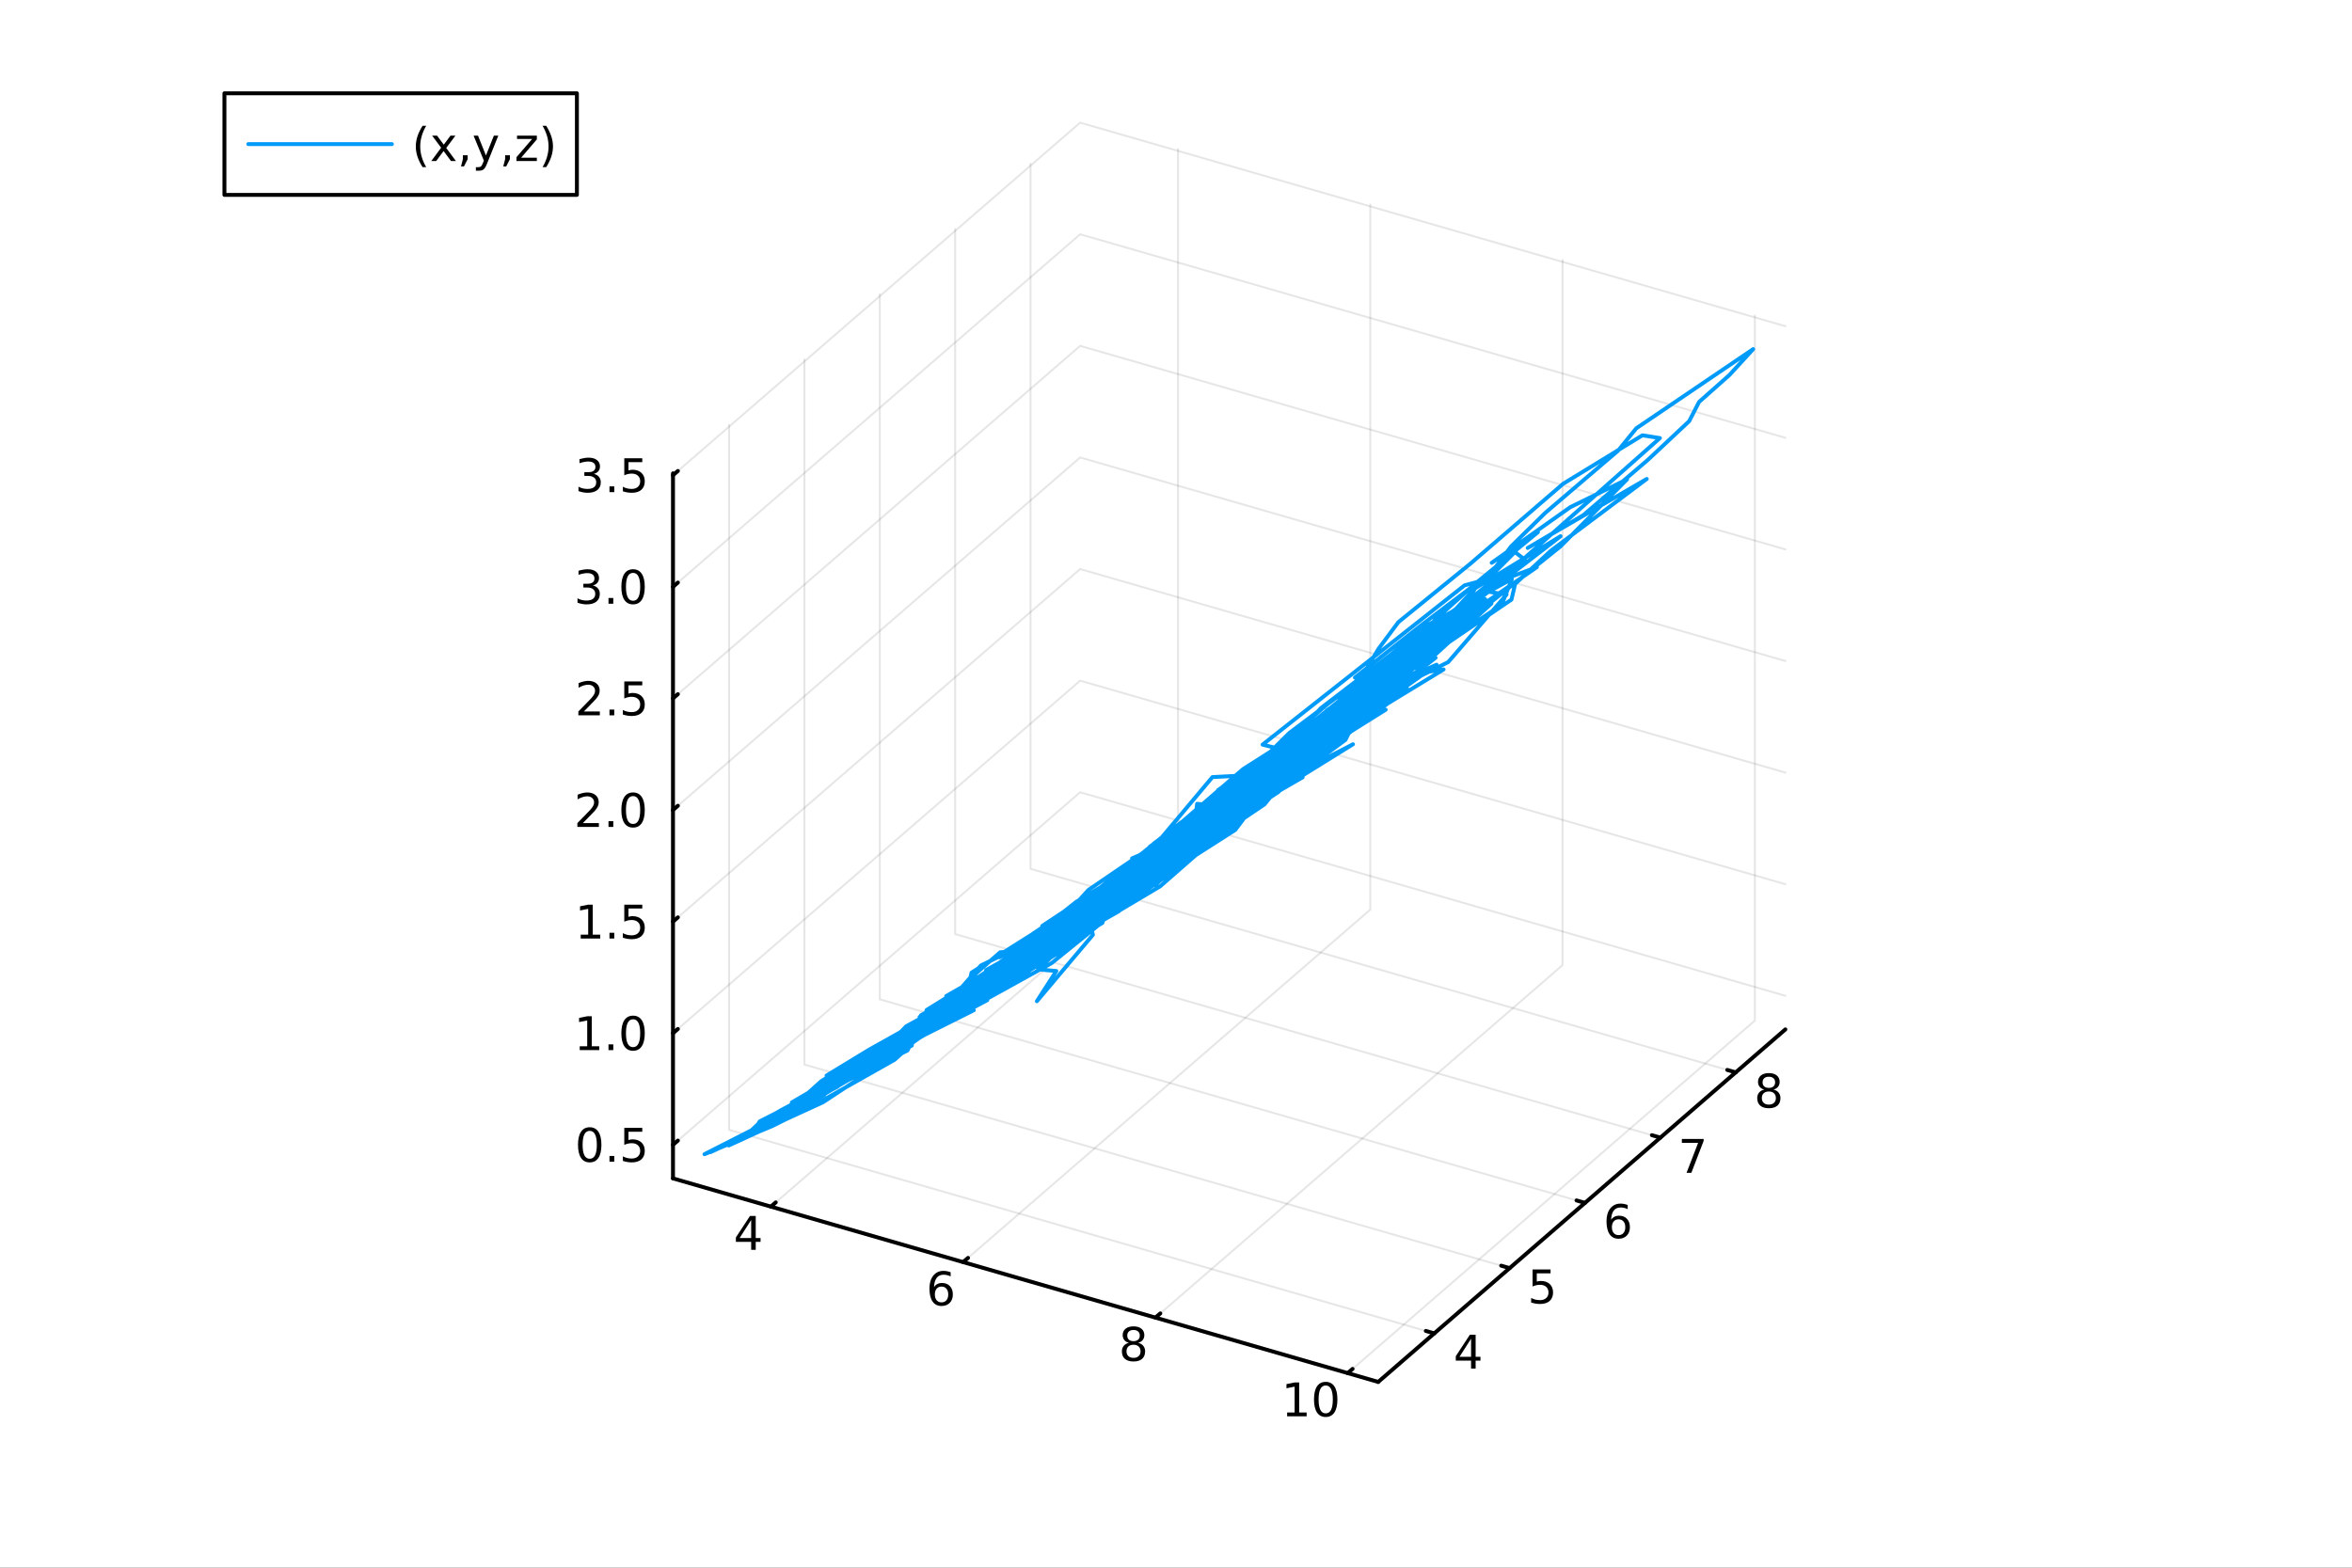 <?xml version="1.0" encoding="utf-8"?>
<svg xmlns="http://www.w3.org/2000/svg" xmlns:xlink="http://www.w3.org/1999/xlink" width="600" height="400" viewBox="0 0 2400 1600">
<rect x="0" y="0" width="2400" height="1600" fill="#333333" stroke="none"/>
<defs>
  <clipPath id="clip410">
    <rect x="0" y="0" width="2400" height="1600"/>
  </clipPath>
</defs>
<path clip-path="url(#clip410)" d="M0 1600 L2400 1600 L2400 0 L0 0  Z" fill="#ffffff" fill-rule="evenodd" fill-opacity="1"/>
<defs>
  <clipPath id="clip411">
    <rect x="480" y="0" width="1681" height="1600"/>
  </clipPath>
</defs>
<defs>
  <clipPath id="clip412">
    <rect x="155" y="47" width="2198" height="1440"/>
  </clipPath>
</defs>
<path clip-path="url(#clip412)" d="M-892.144 2515.05 L-892.144 2248.67 L-778.864 2115.48 L-582.659 2192.38 L-582.659 2458.76 L-695.938 2591.95 L-892.144 2515.05  Z" fill="#ffffff" fill-rule="evenodd" fill-opacity="1"/>
<polyline clip-path="url(#clip412)" style="stroke:#000000; stroke-linecap:round; stroke-linejoin:round; stroke-width:2; stroke-opacity:0.1; fill:none" points="786.591,1231.51 1202.05,871.709 1202.05,152.107 "/>
<polyline clip-path="url(#clip412)" style="stroke:#000000; stroke-linecap:round; stroke-linejoin:round; stroke-width:2; stroke-opacity:0.1; fill:none" points="982.797,1288.15 1398.26,928.348 1398.26,208.747 "/>
<polyline clip-path="url(#clip412)" style="stroke:#000000; stroke-linecap:round; stroke-linejoin:round; stroke-width:2; stroke-opacity:0.1; fill:none" points="1179,1344.79 1594.46,984.988 1594.46,265.386 "/>
<polyline clip-path="url(#clip412)" style="stroke:#000000; stroke-linecap:round; stroke-linejoin:round; stroke-width:2; stroke-opacity:0.1; fill:none" points="1375.21,1401.43 1790.67,1041.63 1790.67,322.026 "/>
<polyline clip-path="url(#clip412)" style="stroke:#000000; stroke-linecap:round; stroke-linejoin:round; stroke-width:2; stroke-opacity:0.1; fill:none" points="1463.56,1360.85 743.959,1153.12 743.959,433.517 "/>
<polyline clip-path="url(#clip412)" style="stroke:#000000; stroke-linecap:round; stroke-linejoin:round; stroke-width:2; stroke-opacity:0.1; fill:none" points="1540.46,1294.25 820.856,1086.52 820.856,366.922 "/>
<polyline clip-path="url(#clip412)" style="stroke:#000000; stroke-linecap:round; stroke-linejoin:round; stroke-width:2; stroke-opacity:0.1; fill:none" points="1617.36,1227.66 897.753,1019.93 897.753,300.327 "/>
<polyline clip-path="url(#clip412)" style="stroke:#000000; stroke-linecap:round; stroke-linejoin:round; stroke-width:2; stroke-opacity:0.1; fill:none" points="1694.25,1161.06 974.651,953.334 974.651,233.732 "/>
<polyline clip-path="url(#clip412)" style="stroke:#000000; stroke-linecap:round; stroke-linejoin:round; stroke-width:2; stroke-opacity:0.1; fill:none" points="1771.15,1094.47 1051.55,886.739 1051.55,167.137 "/>
<polyline clip-path="url(#clip412)" style="stroke:#000000; stroke-linecap:round; stroke-linejoin:round; stroke-width:2; stroke-opacity:0.1; fill:none" points="686.728,1168.39 1102.19,808.594 1821.79,1016.32 "/>
<polyline clip-path="url(#clip412)" style="stroke:#000000; stroke-linecap:round; stroke-linejoin:round; stroke-width:2; stroke-opacity:0.1; fill:none" points="686.728,1054.49 1102.19,694.694 1821.79,902.425 "/>
<polyline clip-path="url(#clip412)" style="stroke:#000000; stroke-linecap:round; stroke-linejoin:round; stroke-width:2; stroke-opacity:0.1; fill:none" points="686.728,940.595 1102.19,580.794 1821.79,788.525 "/>
<polyline clip-path="url(#clip412)" style="stroke:#000000; stroke-linecap:round; stroke-linejoin:round; stroke-width:2; stroke-opacity:0.1; fill:none" points="686.728,826.695 1102.19,466.894 1821.79,674.625 "/>
<polyline clip-path="url(#clip412)" style="stroke:#000000; stroke-linecap:round; stroke-linejoin:round; stroke-width:2; stroke-opacity:0.1; fill:none" points="686.728,712.795 1102.19,352.994 1821.79,560.726 "/>
<polyline clip-path="url(#clip412)" style="stroke:#000000; stroke-linecap:round; stroke-linejoin:round; stroke-width:2; stroke-opacity:0.1; fill:none" points="686.728,598.895 1102.19,239.095 1821.79,446.826 "/>
<polyline clip-path="url(#clip412)" style="stroke:#000000; stroke-linecap:round; stroke-linejoin:round; stroke-width:2; stroke-opacity:0.1; fill:none" points="686.728,484.996 1102.19,125.195 1821.79,332.926 "/>
<polyline clip-path="url(#clip410)" style="stroke:#000000; stroke-linecap:round; stroke-linejoin:round; stroke-width:4; stroke-opacity:1; fill:none" points="686.728,1202.68 1406.33,1410.41 "/>
<polyline clip-path="url(#clip410)" style="stroke:#000000; stroke-linecap:round; stroke-linejoin:round; stroke-width:4; stroke-opacity:1; fill:none" points="786.591,1231.51 791.577,1227.19 "/>
<polyline clip-path="url(#clip410)" style="stroke:#000000; stroke-linecap:round; stroke-linejoin:round; stroke-width:4; stroke-opacity:1; fill:none" points="982.797,1288.15 987.782,1283.83 "/>
<polyline clip-path="url(#clip410)" style="stroke:#000000; stroke-linecap:round; stroke-linejoin:round; stroke-width:4; stroke-opacity:1; fill:none" points="1179,1344.79 1183.99,1340.47 "/>
<polyline clip-path="url(#clip410)" style="stroke:#000000; stroke-linecap:round; stroke-linejoin:round; stroke-width:4; stroke-opacity:1; fill:none" points="1375.21,1401.43 1380.19,1397.11 "/>
<path clip-path="url(#clip410)" d="M766.499 1245.12 L754.694 1263.57 L766.499 1263.57 L766.499 1245.12 M765.272 1241.04 L771.152 1241.04 L771.152 1263.57 L776.082 1263.57 L776.082 1267.46 L771.152 1267.46 L771.152 1275.6 L766.499 1275.6 L766.499 1267.46 L750.897 1267.46 L750.897 1262.94 L765.272 1241.04 Z" fill="#000000" fill-rule="nonzero" fill-opacity="1" /><path clip-path="url(#clip410)" d="M960.76 1313.1 Q957.612 1313.1 955.76 1315.25 Q953.931 1317.41 953.931 1321.16 Q953.931 1324.88 955.76 1327.06 Q957.612 1329.21 960.76 1329.21 Q963.908 1329.21 965.737 1327.06 Q967.589 1324.88 967.589 1321.16 Q967.589 1317.41 965.737 1315.25 Q963.908 1313.1 960.76 1313.1 M970.042 1298.45 L970.042 1302.71 Q968.283 1301.87 966.477 1301.43 Q964.695 1300.99 962.936 1300.99 Q958.306 1300.99 955.853 1304.12 Q953.422 1307.24 953.075 1313.56 Q954.441 1311.55 956.501 1310.48 Q958.561 1309.4 961.038 1309.4 Q966.246 1309.4 969.255 1312.57 Q972.288 1315.72 972.288 1321.16 Q972.288 1326.48 969.14 1329.7 Q965.991 1332.91 960.76 1332.91 Q954.765 1332.91 951.593 1328.33 Q948.422 1323.73 948.422 1315 Q948.422 1306.8 952.311 1301.94 Q956.2 1297.06 962.751 1297.06 Q964.51 1297.06 966.292 1297.41 Q968.098 1297.75 970.042 1298.45 Z" fill="#000000" fill-rule="nonzero" fill-opacity="1" /><path clip-path="url(#clip410)" d="M1156.64 1372.47 Q1153.31 1372.47 1151.39 1374.25 Q1149.49 1376.04 1149.49 1379.16 Q1149.49 1382.29 1151.39 1384.07 Q1153.31 1385.85 1156.64 1385.85 Q1159.97 1385.85 1161.9 1384.07 Q1163.82 1382.26 1163.82 1379.16 Q1163.82 1376.04 1161.9 1374.25 Q1160 1372.47 1156.64 1372.47 M1151.97 1370.48 Q1148.96 1369.74 1147.27 1367.68 Q1145.6 1365.62 1145.6 1362.66 Q1145.6 1358.51 1148.54 1356.11 Q1151.5 1353.7 1156.64 1353.7 Q1161.8 1353.7 1164.74 1356.11 Q1167.68 1358.51 1167.68 1362.66 Q1167.68 1365.62 1165.99 1367.68 Q1164.33 1369.74 1161.34 1370.48 Q1164.72 1371.27 1166.59 1373.56 Q1168.49 1375.85 1168.49 1379.16 Q1168.49 1384.18 1165.41 1386.87 Q1162.36 1389.55 1156.64 1389.55 Q1150.92 1389.55 1147.84 1386.87 Q1144.79 1384.18 1144.79 1379.16 Q1144.79 1375.85 1146.69 1373.56 Q1148.59 1371.27 1151.97 1370.48 M1150.25 1363.1 Q1150.25 1365.78 1151.92 1367.29 Q1153.61 1368.79 1156.64 1368.79 Q1159.65 1368.79 1161.34 1367.29 Q1163.05 1365.78 1163.05 1363.1 Q1163.05 1360.41 1161.34 1358.91 Q1159.65 1357.4 1156.64 1357.4 Q1153.61 1357.4 1151.92 1358.91 Q1150.25 1360.41 1150.25 1363.1 Z" fill="#000000" fill-rule="nonzero" fill-opacity="1" /><path clip-path="url(#clip410)" d="M1313.4 1441.59 L1321.04 1441.59 L1321.04 1415.22 L1312.73 1416.89 L1312.73 1412.63 L1320.99 1410.96 L1325.67 1410.96 L1325.67 1441.59 L1333.31 1441.59 L1333.31 1445.52 L1313.4 1445.52 L1313.4 1441.59 Z" fill="#000000" fill-rule="nonzero" fill-opacity="1" /><path clip-path="url(#clip410)" d="M1352.75 1414.04 Q1349.14 1414.04 1347.31 1417.61 Q1345.51 1421.15 1345.51 1428.28 Q1345.51 1435.38 1347.31 1438.95 Q1349.14 1442.49 1352.75 1442.49 Q1356.39 1442.49 1358.19 1438.95 Q1360.02 1435.38 1360.02 1428.28 Q1360.02 1421.15 1358.19 1417.61 Q1356.39 1414.04 1352.75 1414.04 M1352.75 1410.34 Q1358.56 1410.34 1361.62 1414.94 Q1364.7 1419.53 1364.7 1428.28 Q1364.7 1437 1361.62 1441.61 Q1358.56 1446.19 1352.75 1446.19 Q1346.94 1446.19 1343.87 1441.61 Q1340.81 1437 1340.81 1428.28 Q1340.81 1419.53 1343.87 1414.94 Q1346.94 1410.34 1352.75 1410.34 Z" fill="#000000" fill-rule="nonzero" fill-opacity="1" /><polyline clip-path="url(#clip410)" style="stroke:#000000; stroke-linecap:round; stroke-linejoin:round; stroke-width:4; stroke-opacity:1; fill:none" points="1406.33,1410.41 1821.79,1050.61 "/>
<polyline clip-path="url(#clip410)" style="stroke:#000000; stroke-linecap:round; stroke-linejoin:round; stroke-width:4; stroke-opacity:1; fill:none" points="1463.56,1360.85 1454.93,1358.36 "/>
<polyline clip-path="url(#clip410)" style="stroke:#000000; stroke-linecap:round; stroke-linejoin:round; stroke-width:4; stroke-opacity:1; fill:none" points="1540.46,1294.25 1531.82,1291.76 "/>
<polyline clip-path="url(#clip410)" style="stroke:#000000; stroke-linecap:round; stroke-linejoin:round; stroke-width:4; stroke-opacity:1; fill:none" points="1617.36,1227.66 1608.72,1225.17 "/>
<polyline clip-path="url(#clip410)" style="stroke:#000000; stroke-linecap:round; stroke-linejoin:round; stroke-width:4; stroke-opacity:1; fill:none" points="1694.25,1161.06 1685.62,1158.57 "/>
<polyline clip-path="url(#clip410)" style="stroke:#000000; stroke-linecap:round; stroke-linejoin:round; stroke-width:4; stroke-opacity:1; fill:none" points="1771.15,1094.47 1762.51,1091.98 "/>
<path clip-path="url(#clip410)" d="M1501.1 1366.3 L1489.3 1384.75 L1501.1 1384.75 L1501.1 1366.3 M1499.87 1362.23 L1505.75 1362.23 L1505.75 1384.75 L1510.68 1384.75 L1510.68 1388.64 L1505.75 1388.64 L1505.75 1396.79 L1501.1 1396.79 L1501.1 1388.64 L1485.5 1388.64 L1485.5 1384.13 L1499.87 1362.23 Z" fill="#000000" fill-rule="nonzero" fill-opacity="1" /><path clip-path="url(#clip410)" d="M1563.85 1295.63 L1582.21 1295.63 L1582.21 1299.57 L1568.14 1299.57 L1568.14 1308.04 Q1569.16 1307.69 1570.17 1307.53 Q1571.19 1307.35 1572.21 1307.35 Q1578 1307.35 1581.38 1310.52 Q1584.76 1313.69 1584.76 1319.11 Q1584.76 1324.68 1581.29 1327.79 Q1577.81 1330.86 1571.49 1330.86 Q1569.32 1330.86 1567.05 1330.49 Q1564.8 1330.12 1562.4 1329.38 L1562.4 1324.68 Q1564.48 1325.82 1566.7 1326.37 Q1568.92 1326.93 1571.4 1326.93 Q1575.41 1326.93 1577.74 1324.82 Q1580.08 1322.72 1580.08 1319.11 Q1580.08 1315.49 1577.74 1313.39 Q1575.41 1311.28 1571.4 1311.28 Q1569.53 1311.28 1567.65 1311.7 Q1565.8 1312.12 1563.85 1312.99 L1563.85 1295.63 Z" fill="#000000" fill-rule="nonzero" fill-opacity="1" /><path clip-path="url(#clip410)" d="M1651.63 1244.46 Q1648.48 1244.46 1646.63 1246.61 Q1644.8 1248.76 1644.8 1252.51 Q1644.8 1256.24 1646.63 1258.41 Q1648.48 1260.57 1651.63 1260.57 Q1654.78 1260.57 1656.61 1258.41 Q1658.46 1256.24 1658.46 1252.51 Q1658.46 1248.76 1656.61 1246.61 Q1654.78 1244.46 1651.63 1244.46 M1660.91 1229.8 L1660.91 1234.06 Q1659.15 1233.23 1657.35 1232.79 Q1655.57 1232.35 1653.81 1232.35 Q1649.18 1232.35 1646.72 1235.47 Q1644.29 1238.6 1643.95 1244.92 Q1645.31 1242.9 1647.37 1241.84 Q1649.43 1240.75 1651.91 1240.75 Q1657.12 1240.75 1660.13 1243.92 Q1663.16 1247.07 1663.16 1252.51 Q1663.16 1257.83 1660.01 1261.05 Q1656.86 1264.27 1651.63 1264.27 Q1645.64 1264.27 1642.46 1259.69 Q1639.29 1255.08 1639.29 1246.35 Q1639.29 1238.16 1643.18 1233.3 Q1647.07 1228.41 1653.62 1228.41 Q1655.38 1228.41 1657.16 1228.76 Q1658.97 1229.11 1660.91 1229.8 Z" fill="#000000" fill-rule="nonzero" fill-opacity="1" /><path clip-path="url(#clip410)" d="M1716.19 1162.44 L1738.41 1162.44 L1738.41 1164.43 L1725.87 1197 L1720.98 1197 L1732.79 1166.38 L1716.19 1166.38 L1716.19 1162.44 Z" fill="#000000" fill-rule="nonzero" fill-opacity="1" /><path clip-path="url(#clip410)" d="M1804.94 1114 Q1801.61 1114 1799.69 1115.78 Q1797.79 1117.56 1797.79 1120.69 Q1797.79 1123.81 1799.69 1125.59 Q1801.61 1127.38 1804.94 1127.38 Q1808.27 1127.38 1810.19 1125.59 Q1812.12 1123.79 1812.12 1120.69 Q1812.12 1117.56 1810.19 1115.78 Q1808.3 1114 1804.94 1114 M1800.26 1112.01 Q1797.26 1111.27 1795.57 1109.2 Q1793.9 1107.14 1793.9 1104.18 Q1793.9 1100.04 1796.84 1097.63 Q1799.8 1095.22 1804.94 1095.22 Q1810.1 1095.22 1813.04 1097.63 Q1815.98 1100.04 1815.98 1104.18 Q1815.98 1107.14 1814.29 1109.2 Q1812.63 1111.27 1809.64 1112.01 Q1813.02 1112.79 1814.89 1115.08 Q1816.79 1117.38 1816.79 1120.69 Q1816.79 1125.71 1813.71 1128.39 Q1810.66 1131.08 1804.94 1131.08 Q1799.22 1131.08 1796.14 1128.39 Q1793.09 1125.71 1793.09 1120.69 Q1793.09 1117.38 1794.99 1115.08 Q1796.88 1112.79 1800.26 1112.01 M1798.55 1104.62 Q1798.55 1107.31 1800.22 1108.81 Q1801.91 1110.32 1804.94 1110.32 Q1807.95 1110.32 1809.64 1108.81 Q1811.35 1107.31 1811.35 1104.62 Q1811.35 1101.94 1809.64 1100.43 Q1807.95 1098.93 1804.94 1098.93 Q1801.91 1098.93 1800.22 1100.43 Q1798.55 1101.94 1798.55 1104.62 Z" fill="#000000" fill-rule="nonzero" fill-opacity="1" /><polyline clip-path="url(#clip410)" style="stroke:#000000; stroke-linecap:round; stroke-linejoin:round; stroke-width:4; stroke-opacity:1; fill:none" points="686.728,1202.68 686.728,483.08 "/>
<polyline clip-path="url(#clip410)" style="stroke:#000000; stroke-linecap:round; stroke-linejoin:round; stroke-width:4; stroke-opacity:1; fill:none" points="686.728,1168.39 691.714,1164.08 "/>
<polyline clip-path="url(#clip410)" style="stroke:#000000; stroke-linecap:round; stroke-linejoin:round; stroke-width:4; stroke-opacity:1; fill:none" points="686.728,1054.49 691.714,1050.18 "/>
<polyline clip-path="url(#clip410)" style="stroke:#000000; stroke-linecap:round; stroke-linejoin:round; stroke-width:4; stroke-opacity:1; fill:none" points="686.728,940.595 691.714,936.277 "/>
<polyline clip-path="url(#clip410)" style="stroke:#000000; stroke-linecap:round; stroke-linejoin:round; stroke-width:4; stroke-opacity:1; fill:none" points="686.728,826.695 691.714,822.378 "/>
<polyline clip-path="url(#clip410)" style="stroke:#000000; stroke-linecap:round; stroke-linejoin:round; stroke-width:4; stroke-opacity:1; fill:none" points="686.728,712.795 691.714,708.478 "/>
<polyline clip-path="url(#clip410)" style="stroke:#000000; stroke-linecap:round; stroke-linejoin:round; stroke-width:4; stroke-opacity:1; fill:none" points="686.728,598.895 691.714,594.578 "/>
<polyline clip-path="url(#clip410)" style="stroke:#000000; stroke-linecap:round; stroke-linejoin:round; stroke-width:4; stroke-opacity:1; fill:none" points="686.728,484.996 691.714,480.678 "/>
<path clip-path="url(#clip410)" d="M601.748 1154.19 Q598.137 1154.19 596.308 1157.76 Q594.503 1161.3 594.503 1168.43 Q594.503 1175.54 596.308 1179.1 Q598.137 1182.64 601.748 1182.64 Q605.382 1182.64 607.188 1179.1 Q609.017 1175.54 609.017 1168.43 Q609.017 1161.3 607.188 1157.76 Q605.382 1154.19 601.748 1154.19 M601.748 1150.49 Q607.558 1150.49 610.614 1155.1 Q613.692 1159.68 613.692 1168.43 Q613.692 1177.16 610.614 1181.76 Q607.558 1186.35 601.748 1186.35 Q595.938 1186.35 592.859 1181.76 Q589.804 1177.16 589.804 1168.43 Q589.804 1159.68 592.859 1155.1 Q595.938 1150.49 601.748 1150.49 Z" fill="#000000" fill-rule="nonzero" fill-opacity="1" /><path clip-path="url(#clip410)" d="M621.91 1179.79 L626.794 1179.79 L626.794 1185.67 L621.91 1185.67 L621.91 1179.79 Z" fill="#000000" fill-rule="nonzero" fill-opacity="1" /><path clip-path="url(#clip410)" d="M637.026 1151.11 L655.382 1151.11 L655.382 1155.05 L641.308 1155.05 L641.308 1163.52 Q642.327 1163.17 643.345 1163.01 Q644.364 1162.83 645.382 1162.83 Q651.169 1162.83 654.549 1166 Q657.928 1169.17 657.928 1174.59 Q657.928 1180.17 654.456 1183.27 Q650.984 1186.35 644.664 1186.35 Q642.489 1186.35 640.22 1185.98 Q637.975 1185.61 635.567 1184.86 L635.567 1180.17 Q637.651 1181.3 639.873 1181.86 Q642.095 1182.41 644.572 1182.41 Q648.576 1182.41 650.914 1180.3 Q653.252 1178.2 653.252 1174.59 Q653.252 1170.98 650.914 1168.87 Q648.576 1166.76 644.572 1166.76 Q642.697 1166.76 640.822 1167.18 Q638.97 1167.6 637.026 1168.48 L637.026 1151.11 Z" fill="#000000" fill-rule="nonzero" fill-opacity="1" /><path clip-path="url(#clip410)" d="M591.563 1067.84 L599.202 1067.84 L599.202 1041.47 L590.892 1043.14 L590.892 1038.88 L599.155 1037.21 L603.831 1037.21 L603.831 1067.84 L611.47 1067.84 L611.47 1071.77 L591.563 1071.77 L591.563 1067.84 Z" fill="#000000" fill-rule="nonzero" fill-opacity="1" /><path clip-path="url(#clip410)" d="M620.915 1065.9 L625.799 1065.9 L625.799 1071.77 L620.915 1071.77 L620.915 1065.9 Z" fill="#000000" fill-rule="nonzero" fill-opacity="1" /><path clip-path="url(#clip410)" d="M645.984 1040.29 Q642.373 1040.29 640.544 1043.86 Q638.739 1047.4 638.739 1054.53 Q638.739 1061.64 640.544 1065.2 Q642.373 1068.74 645.984 1068.74 Q649.618 1068.74 651.424 1065.2 Q653.252 1061.64 653.252 1054.53 Q653.252 1047.4 651.424 1043.86 Q649.618 1040.29 645.984 1040.29 M645.984 1036.59 Q651.794 1036.59 654.85 1041.2 Q657.928 1045.78 657.928 1054.53 Q657.928 1063.26 654.85 1067.86 Q651.794 1072.45 645.984 1072.45 Q640.174 1072.45 637.095 1067.86 Q634.04 1063.26 634.04 1054.53 Q634.04 1045.78 637.095 1041.2 Q640.174 1036.59 645.984 1036.59 Z" fill="#000000" fill-rule="nonzero" fill-opacity="1" /><path clip-path="url(#clip410)" d="M592.558 953.94 L600.197 953.94 L600.197 927.574 L591.887 929.241 L591.887 924.982 L600.151 923.315 L604.827 923.315 L604.827 953.94 L612.466 953.94 L612.466 957.875 L592.558 957.875 L592.558 953.94 Z" fill="#000000" fill-rule="nonzero" fill-opacity="1" /><path clip-path="url(#clip410)" d="M621.91 951.995 L626.794 951.995 L626.794 957.875 L621.91 957.875 L621.91 951.995 Z" fill="#000000" fill-rule="nonzero" fill-opacity="1" /><path clip-path="url(#clip410)" d="M637.026 923.315 L655.382 923.315 L655.382 927.25 L641.308 927.25 L641.308 935.722 Q642.327 935.375 643.345 935.213 Q644.364 935.028 645.382 935.028 Q651.169 935.028 654.549 938.199 Q657.928 941.37 657.928 946.787 Q657.928 952.366 654.456 955.468 Q650.984 958.546 644.664 958.546 Q642.489 958.546 640.22 958.176 Q637.975 957.805 635.567 957.065 L635.567 952.366 Q637.651 953.5 639.873 954.056 Q642.095 954.611 644.572 954.611 Q648.576 954.611 650.914 952.505 Q653.252 950.398 653.252 946.787 Q653.252 943.176 650.914 941.069 Q648.576 938.963 644.572 938.963 Q642.697 938.963 640.822 939.38 Q638.97 939.796 637.026 940.676 L637.026 923.315 Z" fill="#000000" fill-rule="nonzero" fill-opacity="1" /><path clip-path="url(#clip410)" d="M594.78 840.04 L611.1 840.04 L611.1 843.975 L589.156 843.975 L589.156 840.04 Q591.818 837.285 596.401 832.656 Q601.007 828.003 602.188 826.66 Q604.433 824.137 605.313 822.401 Q606.216 820.642 606.216 818.952 Q606.216 816.197 604.271 814.461 Q602.35 812.725 599.248 812.725 Q597.049 812.725 594.595 813.489 Q592.165 814.253 589.387 815.804 L589.387 811.082 Q592.211 809.948 594.665 809.369 Q597.118 808.79 599.155 808.79 Q604.526 808.79 607.72 811.475 Q610.915 814.16 610.915 818.651 Q610.915 820.781 610.104 822.702 Q609.317 824.6 607.211 827.193 Q606.632 827.864 603.53 831.082 Q600.429 834.276 594.78 840.04 Z" fill="#000000" fill-rule="nonzero" fill-opacity="1" /><path clip-path="url(#clip410)" d="M620.915 838.096 L625.799 838.096 L625.799 843.975 L620.915 843.975 L620.915 838.096 Z" fill="#000000" fill-rule="nonzero" fill-opacity="1" /><path clip-path="url(#clip410)" d="M645.984 812.494 Q642.373 812.494 640.544 816.059 Q638.739 819.6 638.739 826.73 Q638.739 833.836 640.544 837.401 Q642.373 840.943 645.984 840.943 Q649.618 840.943 651.424 837.401 Q653.252 833.836 653.252 826.73 Q653.252 819.6 651.424 816.059 Q649.618 812.494 645.984 812.494 M645.984 808.79 Q651.794 808.79 654.85 813.397 Q657.928 817.98 657.928 826.73 Q657.928 835.457 654.85 840.063 Q651.794 844.646 645.984 844.646 Q640.174 844.646 637.095 840.063 Q634.04 835.457 634.04 826.73 Q634.04 817.98 637.095 813.397 Q640.174 808.79 645.984 808.79 Z" fill="#000000" fill-rule="nonzero" fill-opacity="1" /><path clip-path="url(#clip410)" d="M595.776 726.14 L612.095 726.14 L612.095 730.075 L590.151 730.075 L590.151 726.14 Q592.813 723.386 597.396 718.756 Q602.003 714.103 603.183 712.761 Q605.429 710.237 606.308 708.501 Q607.211 706.742 607.211 705.052 Q607.211 702.298 605.267 700.562 Q603.345 698.825 600.243 698.825 Q598.044 698.825 595.591 699.589 Q593.16 700.353 590.382 701.904 L590.382 697.182 Q593.206 696.048 595.66 695.469 Q598.114 694.89 600.151 694.89 Q605.521 694.89 608.716 697.575 Q611.91 700.261 611.91 704.751 Q611.91 706.881 611.1 708.802 Q610.313 710.7 608.206 713.293 Q607.628 713.964 604.526 717.182 Q601.424 720.376 595.776 726.14 Z" fill="#000000" fill-rule="nonzero" fill-opacity="1" /><path clip-path="url(#clip410)" d="M621.91 724.196 L626.794 724.196 L626.794 730.075 L621.91 730.075 L621.91 724.196 Z" fill="#000000" fill-rule="nonzero" fill-opacity="1" /><path clip-path="url(#clip410)" d="M637.026 695.515 L655.382 695.515 L655.382 699.45 L641.308 699.45 L641.308 707.923 Q642.327 707.575 643.345 707.413 Q644.364 707.228 645.382 707.228 Q651.169 707.228 654.549 710.399 Q657.928 713.571 657.928 718.987 Q657.928 724.566 654.456 727.668 Q650.984 730.747 644.664 730.747 Q642.489 730.747 640.22 730.376 Q637.975 730.006 635.567 729.265 L635.567 724.566 Q637.651 725.7 639.873 726.256 Q642.095 726.811 644.572 726.811 Q648.576 726.811 650.914 724.705 Q653.252 722.598 653.252 718.987 Q653.252 715.376 650.914 713.27 Q648.576 711.163 644.572 711.163 Q642.697 711.163 640.822 711.58 Q638.97 711.997 637.026 712.876 L637.026 695.515 Z" fill="#000000" fill-rule="nonzero" fill-opacity="1" /><path clip-path="url(#clip410)" d="M604.919 597.541 Q608.276 598.259 610.151 600.527 Q612.049 602.796 612.049 606.129 Q612.049 611.245 608.53 614.046 Q605.012 616.847 598.53 616.847 Q596.355 616.847 594.04 616.407 Q591.748 615.99 589.294 615.134 L589.294 610.62 Q591.239 611.754 593.554 612.333 Q595.868 612.912 598.392 612.912 Q602.79 612.912 605.081 611.175 Q607.396 609.439 607.396 606.129 Q607.396 603.074 605.243 601.361 Q603.114 599.625 599.294 599.625 L595.267 599.625 L595.267 595.782 L599.48 595.782 Q602.929 595.782 604.757 594.416 Q606.586 593.027 606.586 590.435 Q606.586 587.773 604.688 586.361 Q602.813 584.926 599.294 584.926 Q597.373 584.926 595.174 585.342 Q592.975 585.759 590.336 586.639 L590.336 582.472 Q592.998 581.731 595.313 581.361 Q597.651 580.99 599.711 580.99 Q605.035 580.99 608.137 583.421 Q611.239 585.828 611.239 589.949 Q611.239 592.819 609.595 594.81 Q607.952 596.777 604.919 597.541 Z" fill="#000000" fill-rule="nonzero" fill-opacity="1" /><path clip-path="url(#clip410)" d="M620.915 610.296 L625.799 610.296 L625.799 616.175 L620.915 616.175 L620.915 610.296 Z" fill="#000000" fill-rule="nonzero" fill-opacity="1" /><path clip-path="url(#clip410)" d="M645.984 584.694 Q642.373 584.694 640.544 588.259 Q638.739 591.801 638.739 598.93 Q638.739 606.037 640.544 609.601 Q642.373 613.143 645.984 613.143 Q649.618 613.143 651.424 609.601 Q653.252 606.037 653.252 598.93 Q653.252 591.801 651.424 588.259 Q649.618 584.694 645.984 584.694 M645.984 580.99 Q651.794 580.99 654.85 585.597 Q657.928 590.18 657.928 598.93 Q657.928 607.657 654.85 612.263 Q651.794 616.847 645.984 616.847 Q640.174 616.847 637.095 612.263 Q634.04 607.657 634.04 598.93 Q634.04 590.18 637.095 585.597 Q640.174 580.99 645.984 580.99 Z" fill="#000000" fill-rule="nonzero" fill-opacity="1" /><path clip-path="url(#clip410)" d="M605.915 483.641 Q609.271 484.359 611.146 486.628 Q613.044 488.896 613.044 492.229 Q613.044 497.345 609.526 500.146 Q606.007 502.947 599.526 502.947 Q597.35 502.947 595.035 502.507 Q592.743 502.09 590.29 501.234 L590.29 496.72 Q592.234 497.854 594.549 498.433 Q596.864 499.012 599.387 499.012 Q603.785 499.012 606.077 497.276 Q608.392 495.54 608.392 492.229 Q608.392 489.174 606.239 487.461 Q604.109 485.725 600.29 485.725 L596.262 485.725 L596.262 481.882 L600.475 481.882 Q603.924 481.882 605.753 480.517 Q607.581 479.128 607.581 476.535 Q607.581 473.873 605.683 472.461 Q603.808 471.026 600.29 471.026 Q598.368 471.026 596.169 471.442 Q593.97 471.859 591.331 472.739 L591.331 468.572 Q593.993 467.831 596.308 467.461 Q598.646 467.091 600.706 467.091 Q606.03 467.091 609.132 469.521 Q612.234 471.929 612.234 476.049 Q612.234 478.919 610.591 480.91 Q608.947 482.878 605.915 483.641 Z" fill="#000000" fill-rule="nonzero" fill-opacity="1" /><path clip-path="url(#clip410)" d="M621.91 496.396 L626.794 496.396 L626.794 502.276 L621.91 502.276 L621.91 496.396 Z" fill="#000000" fill-rule="nonzero" fill-opacity="1" /><path clip-path="url(#clip410)" d="M637.026 467.716 L655.382 467.716 L655.382 471.651 L641.308 471.651 L641.308 480.123 Q642.327 479.776 643.345 479.614 Q644.364 479.429 645.382 479.429 Q651.169 479.429 654.549 482.6 Q657.928 485.771 657.928 491.188 Q657.928 496.766 654.456 499.868 Q650.984 502.947 644.664 502.947 Q642.489 502.947 640.22 502.577 Q637.975 502.206 635.567 501.465 L635.567 496.766 Q637.651 497.901 639.873 498.456 Q642.095 499.012 644.572 499.012 Q648.576 499.012 650.914 496.905 Q653.252 494.799 653.252 491.188 Q653.252 487.577 650.914 485.47 Q648.576 483.364 644.572 483.364 Q642.697 483.364 640.822 483.78 Q638.97 484.197 637.026 485.077 L637.026 467.716 Z" fill="#000000" fill-rule="nonzero" fill-opacity="1" /><polyline clip-path="url(#clip412)" style="stroke:#009af9; stroke-linecap:round; stroke-linejoin:round; stroke-width:4; stroke-opacity:1; fill:none" points="1018.82,995.484 1022.93,993.639 1022.84,993.756 1021.59,994.453 1020.62,995.032 1016.56,997.103 1018.51,996.312 1017.1,997.153 1000.01,1005.55 1001.54,1005.16 1010.75,1001.03 993.243,1009.73 997.806,1007.99 1016.91,999.246 1021.81,997.091 1008.57,1003.56 1008.39,1004.07 1012.31,1002.46 1024.76,996.787 1018.6,999.922 990.073,1013.79 973.298,1023.08 967.57,1027.39 962.35,1031.58 976.408,1026.25 1027.14,1001.63 1040.09,994.057 1024.43,999.451 1036.92,992.164 1065.12,976.598 1013.59,999.667 1018.26,999.489 1018.42,999.054 1052.95,979.64 1067.78,967.295 1054.33,975.656 1044.11,980.695 1046.02,979.82 1070.85,963.481 1111.78,939.5 1092.61,946.814 1019.21,989.165 1114.42,933.57 1083.45,950.76 1132.14,908.111 1181.03,878.355 1103.64,928.012 1073.72,954.965 1093.81,945.28 1107.48,944.81 944.648,1047.41 968.466,1026.63 1015.44,995.408 1042.74,989.447 1085.75,950.716 1014.71,993.738 1050.86,973.585 1019.33,989.893 1038.34,982.3 1085.72,945.708 1092.18,944.998 1160.86,900.661 1205.44,880.463 1271.48,833.591 1267.03,814.493 1227.92,835.827 1157.68,886.67 1216.98,855.458 1210.7,856.957 1056.99,958.193 1121.66,928.08 1119.67,925.446 1112.23,927.926 1076.89,953.403 1080.18,952.182 1080.2,951.752 1146.06,914.067 1109.59,935.742 1065.31,962.533 1059.69,960.163 1108.79,935.496 1160.75,891.414 1163.51,891.618 1156.12,894.852 1191.66,878.257 1201.16,864.814 1190.13,872.172 1224.31,835.009 1236.54,827.824 1279.32,804.028 1282.03,799.679 1364.97,749.269 1464.86,671.315 1370.68,717.175 1400.69,701.17 1390.44,703.388 1300.88,763.264 1412.31,698.241 1316.6,761.265 1277.59,791.48 1283.48,798.804 1473.04,683.251 1441.96,688.015 1415.47,693.902 1437.23,672.45 1426.1,671.138 1487.07,641.075 1407.4,687.908 1315.98,759.567 1331.16,756.193 1279.25,798.118 1294.18,794.424 1297.65,795.501 1242.81,827.671 1297.51,799.612 1246.34,815.12 1178.3,869.446 1123.92,908.287 1108.86,925.077 1105.4,933.347 1155.85,903.598 1001.01,997.526 965.879,1022.9 924.746,1049.05 895.537,1069.94 955.015,1042.79 971.156,1030.8 1028.88,1001.28 1061.14,978.799 1070.64,967.628 1087.56,954.722 1144.91,911.39 1087.27,945.826 1131.66,918.339 1104.92,936.785 1087.85,952.592 1103.09,949.905 1225.97,867.255 1153.62,904.359 1110.47,926.732 1119.75,922.112 1206.47,865.366 1228.28,849.073 1203.16,861.248 1180.77,873.255 1342.96,751.919 1326.55,760.002 1314.65,768.221 1278.62,792.565 1197.75,848.748 1228.41,842.369 1212.68,855.286 1223.37,847.524 1283.57,805.339 1361.52,750.297 1445.48,685.457 1521.86,616.004 1502.07,628.313 1395.15,698.013 1305.02,762.088 1276.49,792.985 1197.05,852.505 1256.81,827.382 1143.42,896.211 1222.73,855.453 1178.85,874.468 1225.72,857.371 1333.27,782.717 1274.23,804.946 1218.33,841.23 1300.46,783.579 1307.73,781.01 1259.48,825.852 1356,750.516 1421.82,682.507 1515.44,611.422 1373.27,715.622 1415.83,686.145 1433.94,654.255 1420.15,672.473 1335.39,740.201 1273.6,787.917 1243.86,822.691 1273.25,814.519 1277.73,807.772 1272.37,812.898 1413.96,724.349 1361.52,747.559 1371.65,736.364 1438.9,685.234 1414.15,693.384 1436.63,679.968 1319.78,753.571 1357.62,737.712 1303.47,776.006 1240.05,823.434 1284.1,800.047 1290.1,796.804 1241.87,821.982 1277.75,799.91 1265.98,809.022 1227.88,839.828 1305.89,789.346 1273.82,807.696 1188.35,872.463 1203.26,872.048 1113.99,923.849 1099.62,937.966 1101.81,938.307 1029.02,985.138 1083.66,955.964 1046.24,983.997 1048.44,982.58 1023.15,992.408 1030.42,988.355 1034.23,991.319 1009.85,1004.43 1053.85,979.697 1119.3,924.484 1188.66,887.118 1222.2,852.309 1167.83,884.808 1184.37,881.997 1206.08,854.561 1187.74,869.463 1157.68,886.259 1134.56,904.823 1126.91,908.889 1100.59,927.077 975.946,1012.58 940.407,1038.57 988.81,1020.17 1006.99,1014.61 998.757,1013.28 908.172,1065.82 909.533,1071.38 912.442,1072.51 887.337,1084.82 970.889,1040.19 976.536,1032.47 1031.56,996.639 1124.86,941.964 1128.3,929.729 1095.66,945.614 1118.27,930.41 1088.59,946.359 1031.58,985.36 1002.03,1005.34 1049.31,982.123 1067.24,965.956 1020.4,998.254 1122.64,930.289 1142.56,909.747 1145.74,913.025 1206.56,866.774 1122.03,922.201 1119.16,925.854 1133.55,922.522 1106.11,935.187 981.227,1019.09 1073.11,963.583 1093.22,947.443 1119.18,922.365 1133.07,905.4 1042.04,970.484 1176.53,895.003 1178.82,903.613 1220.76,860.808 1112.73,917.563 1096.22,934.234 1145.88,903.427 1109.98,928.819 1010.39,1000.38 984.882,1018.59 1025.64,1000.24 1026.95,994.822 1031.82,993.676 1044.28,984.568 1017.71,997.56 1033.77,992.823 1017.65,1002.19 1047.6,983.344 1011.12,1004 939.541,1049.81 890.104,1078.57 928.601,1057.9 943.973,1055.6 896.174,1078.74 927.19,1062.73 959.5,1038.16 984.169,1024.01 1014.77,992.155 999.815,1005.53 1027.25,989.215 968.429,1029.48 995.58,1010.22 951.999,1039.09 918.039,1068.77 967.102,1042.16 953.293,1044.48 1006.5,1012.11 1072.19,961.372 1020.72,995.446 1078.92,966.701 1172.89,904.247 1198.75,881.142 1124.23,928.884 1159.15,900.974 1125.98,915.535 1066.77,959.614 1094.82,941.144 1083.48,957.373 997.588,1005.1 969.664,1031.33 1001.79,1013.59 965.877,1034.94 1009.68,1012.85 1002.55,1012.15 1016.2,1001.35 1020.45,1003.58 1063.98,968.918 1021.21,994.061 1037.55,979.317 1077.81,965.697 1056.14,964.643 1040.66,987.822 1021.63,994.153 1134.86,924.653 1190.6,884.855 1128.5,913.298 1131,910.535 1115.87,920.945 1031.64,990.061 1065.58,973.278 1165.19,913.062 1162.25,905.536 1089.28,942.863 1078.09,953.181 1096.64,942.506 1075.81,956.206 1060.36,965.294 1065.52,967.571 1157.17,905.779 1154.71,901.391 1118.88,934.61 1140.24,911.551 1121.32,923.271 1164.43,896.744 993.815,1018 973.467,1027.88 1008.54,1009.58 992.228,1017.59 1022.6,994.799 908.406,1060.64 944.494,1042.55 1013.85,993.17 1117.38,931.005 1178.12,880.869 1262.53,828.573 1272.48,817.202 1134.75,901.726 1172.3,872.625 1165.95,884.738 1197.36,867.728 1113.79,928.803 1095.69,940.441 1138.09,924.986 1145.12,912.714 1139.89,908.834 1165.96,887.588 1329.2,793.351 1263.81,821.472 1315.64,787.611 1248.75,826.467 1201.71,859.335 1276.93,796.953 1187.49,867.282 1159.17,892.766 1051.55,959.96 979.384,1014.37 992.888,1011.93 1020.09,1001.29 1095.08,956.87 1032.26,985.914 1035.97,984.84 1113.05,939.035 1103.12,941.05 1158.45,906.32 1086.32,953.604 1130.12,918.488 1153.23,902.731 1090.94,940.431 1184.91,881.337 1254.34,843.607 1295.31,792.842 1229.19,830.643 1144.05,887.953 1147.88,895.873 1072.68,946.912 1125.59,921.619 1129.53,919.63 1052.49,969.361 1014.68,991.239 1096.45,949.575 1109.87,940.654 1093,947.17 1065.04,963.571 1028.24,988.908 1071.42,968.327 1097.1,958.032 1221.18,867.701 1304.19,808.08 1247.1,834.12 1226.51,846.391 1299.71,800.38 1282.4,808.279 1192.93,862.884 1177.23,878.668 1109.61,929.983 1120.34,925.348 1136.21,918.919 1098.19,937.958 1132.93,920.825 1113.5,925.322 1116.83,932.228 1132.39,920.079 1025.51,982.369 965.584,1016.57 978.817,1016.88 1022.37,997.3 1028.81,988.545 1190.11,881.306 1223.97,854.275 1188.78,869.697 1263.14,831.192 1254.08,829.83 1255.48,824.286 1387.22,735.042 1400.56,716.522 1369.95,722.889 1286.26,783.892 1237.89,817.266 1291.6,787.343 1227.72,831.759 1243.63,830.395 1157.52,891.845 1128.64,910.18 1105.22,936.893 1208.96,875.156 1296.47,811.034 1271.28,813.28 1217.65,848.773 1242.52,833.624 1042.22,965.873 1003.64,995.242 1033.95,988.769 1061.53,974.113 1048.25,980.291 1081.59,959.229 1100.08,945.605 1089.09,943.37 1107.87,930.5 1174.79,884.864 1140.32,900.042 1093.12,931.261 1208.23,855.813 1287.47,805.476 1345.83,763.761 1339.5,750.702 1359.89,726.338 1592.44,547.27 1504.65,600.808 1474.91,633.215 1423.89,669.473 1367.43,712.76 1512.3,624.031 1459.95,650.699 1388.81,705.959 1310.82,761.138 1247.67,811.765 1231.22,836.824 1246.44,835.986 1191.66,872.413 1217.5,859.318 1177.04,880.845 1101.2,927.884 1125.21,914.061 1084.82,947.426 1104.05,938.225 1169.95,901.122 1092.39,942.916 1136.36,919.987 1146.04,908.814 1078.49,946.231 1007.21,993.877 1024.17,992.198 1036.96,987.558 1014.86,1000.33 1033.92,992.896 1033.07,988.804 974.882,1021.52 1074.79,966.036 1035.3,987.197 1048.5,981.398 1053.98,979.587 1033.4,986.938 1005.74,997.69 1076.93,951.773 1098.54,931.863 1148.22,909.531 1186.32,879.361 1235.02,840.124 1217.65,861.447 1297.87,787.498 1339.01,764.853 1321.12,757.965 1413.03,698.993 1437.72,681.342 1389.62,709.948 1349.45,742.623 1336.5,754.653 1235.32,822.568 1251.4,823.97 1177.4,871.771 1209.7,849.532 1192.53,850.618 1119.2,909.29 1054.49,952.657 1022.51,984.589 1042.95,980.093 1050.55,976.852 1123.55,935.229 1082.93,956.588 1125.38,929.821 1078.77,955.068 1119.08,935.44 1148.55,909.981 1173.82,888.211 1168.31,889.941 1149.36,895.684 1184.32,887.112 1304.58,808.249 1341.43,764.073 1206.55,847.88 1147.23,891.45 1132.03,910.09 1107.6,933.026 1121.02,929.78 1141.55,915.253 1200.15,864.459 1158.9,891.049 1203.48,860.493 1293.62,809.348 1263.89,821.373 1243.92,828.924 1181.53,865.504 1237.63,835.761 1149.2,895.072 1078.45,953.411 1104.98,942.384 1078.07,962.491 1048.42,971.845 1123.98,926.95 1090.16,951.483 1144.41,921.776 1073.34,966.311 1081.49,961.64 1091.09,958.229 965.026,1043.72 885.574,1089.75 957.727,1039.85 1016,998.369 972.554,1025.73 1031.63,992.235 946.864,1043.94 952.442,1040.44 1055.01,979.708 1076.02,962.168 1110.76,944.261 1130.61,919.123 1134.67,911.637 1232.32,851.53 1121.25,910.564 1168.51,896.426 1210.28,866.683 1175.94,883.99 1234.53,858.765 1255.04,838.818 1234.95,845.969 1236.82,841.887 1171.54,893.656 1216.35,861.412 1228.3,863.22 1175.88,872.734 1179.8,885.888 1169.46,895.313 1152.21,916.625 1157.19,904.134 1136.98,913.201 1176.8,893.023 1111.58,949.171 1048.76,986.271 1002.38,1011.61 840.813,1112.13 831.761,1118.7 846.804,1112.87 915.789,1072.83 941.749,1056.01 968.483,1039.83 931.82,1055.59 942.852,1048.11 881.657,1088.12 920.982,1061.75 957.554,1039.22 957.024,1031.18 928.168,1052.66 950,1045.01 889.919,1082.58 986.515,1028 1045.74,982.993 1051.91,980.168 1086.92,958.721 1058.67,979.625 983.034,1029.16 943.658,1054.36 919.993,1064.27 958.885,1036.93 1034.18,987.849 1048.34,973.84 1158.29,910.101 1091.69,944.156 1145.86,910.969 1085.76,956.983 1090.41,966.267 988.342,1027.91 1026.93,991.026 958.356,1038.4 1030.31,985.699 1033.61,987.211 1040.19,982.735 1035.99,975.423 944.764,1034.2 1037.49,981.282 1160.7,898.994 1230.13,849.273 1186.45,871.052 1231.08,845.863 1333.39,762.255 1389.7,716.676 1355.62,743.969 1315.07,764.781 1332.01,755.851 1233.63,833.457 1242.26,829.801 1160.06,887.364 1185.59,877.002 1172.63,886.147 1143.83,904.876 1108.13,935.789 1144.52,915.978 1124.29,927.156 1124.53,929.158 1115.11,931.649 1176.04,881.231 1185.33,874.238 1172.52,890.117 1098.78,925.517 1115.37,921.329 1171.37,884.684 1182.42,886.009 1220.31,852.836 1306.17,790.589 1308.42,774.984 1251.74,817.933 1209.27,852.825 1138.91,896.447 1065.31,955.078 1127.82,921.441 1104.38,937.522 1116.74,931.262 1207.28,874.73 1169.77,892.773 1141.72,906.15 1105.48,933.041 1157.08,896.849 1180.1,884.073 1235.16,849.193 1351.45,766.964 1325.15,772.351 1223.7,831.394 1279.26,797.412 1337.22,767.43 1361.25,733.8 1356.58,732.688 1232.28,825.412 1172.8,870.041 1185.65,868.552 1188.77,863.551 1113.51,923.439 1121.5,922.797 1121.34,924.015 1077.46,951.987 1059.39,967.016 1092.85,951.64 1137.91,923.872 1104.63,940.079 1037.77,976.308 1047.42,972.337 961.057,1034.22 946.784,1043.9 972.305,1030.1 960.82,1038.14 914.062,1064.74 886.985,1078.32 1018.54,1008.39 948.94,1043.18 889.494,1078.92 814.179,1125.37 791.628,1138.39 807.157,1128.34 927.802,1067.46 939.443,1053.86 969.331,1035.93 971.026,1034.4 996.663,1017.85 1031.26,992.302 1085.66,955.651 1118.61,931.819 1111.56,930.545 1064.24,964.857 980.377,1024.16 1127.95,934.635 1154.83,914.424 1172.27,900.592 1111.71,935.893 1188.42,892.201 1131.79,921.721 1053.88,981.278 1044.5,983.494 991.756,1018.88 900.118,1077.71 898.178,1072.38 807.946,1125.18 854.637,1109.16 820.672,1126.32 839.252,1115.79 877.787,1093.18 894.48,1080.75 837.862,1114.35 837.144,1116.66 926.034,1072.1 929.561,1064.72 956.127,1046.85 887.725,1083 838.584,1108.05 869.026,1098.41 860.565,1103 871.273,1095.58 910.502,1070.02 859.062,1098.27 934.84,1058 920.003,1063.08 896.198,1071.39 1034.32,997.001 986.812,1018.29 986.111,1021.46 859.377,1099.35 899.776,1077.62 908.584,1067.95 893.986,1079.83 945.297,1054.32 907.32,1080.95 824.461,1121.84 814.81,1125.51 859.818,1105.34 894.385,1080.51 920.62,1064.37 987.49,1024.96 939.206,1046.71 1006.69,1010.56 1038.43,988.248 992.847,1012.59 944.027,1040.02 934.927,1050.69 970.055,1034.93 901.378,1073.5 904.832,1077.76 946.708,1050.26 1053.4,983.236 1144.17,920.047 1082.49,954.113 1173.61,901.096 1196.36,875.296 1175.2,887.325 1169.79,890.598 1281.7,810.57 1218.71,842.445 1191.48,862.775 1228.02,842.795 1125,911.4 1122.41,922.773 1112.69,929.871 1245.7,851.828 1193.65,872.005 1193.34,869.843 1233.72,839.49 1353.68,768.647 1426.38,703.915 1427.16,686.699 1348.13,733.571 1414.97,693.489 1401.73,691.936 1491.11,639.577 1420.12,677.217 1476.62,632.732 1434.34,672.24 1419.77,682.176 1471.94,644.108 1353.8,724.989 1353.27,735.983 1256.23,806.399 1260.81,811.782 1220.19,838.88 1252.41,825.554 1248.29,825.357 1312.83,786.46 1367.31,735.189 1422.73,692.056 1269.79,793.77 1238.42,823.998 1197.79,860.43 1196.53,864.745 1295.56,808.916 1256.92,826.104 1213.56,855.645 1272.72,818.657 1301.81,801.515 1302.56,800.586 1221.9,861.853 1208.13,874.172 1287.36,801.962 1271.39,817.198 1288.11,783.527 1241.11,826.043 1166.13,883.528 1146.92,899.705 1217.16,856.979 1189.41,880.315 1153.34,897.539 1086.94,939.36 1054.54,968.411 1077.02,959.054 1032.19,983.003 1077.63,960.435 1057.28,969.51 1137.07,928.323 1120.02,932.053 1174.08,895.951 1115.46,942.791 1014.69,996.876 1030.83,981.711 998.697,1009.19 1056.71,969.997 1102.26,940.171 1046.25,963.182 1052.61,959.231 1139.23,908.701 1136.09,919.927 1163.95,902.166 1240.73,846.091 1198.17,888.757 1113.6,947.625 1115.2,954.113 1058.02,1021.86 1077.88,991.035 1059.21,989.371 1074.59,974.923 1097.17,957.511 1092.86,952.312 1090.5,945.781 1129.17,926.366 1095.44,944.15 1109.3,936.145 1070.5,955.964 1157.51,901.676 1125.31,923.841 1124.1,917.266 1174.12,893.955 1200.06,870.702 1230.18,849.003 1215.13,845.568 1121.42,912.584 1187.9,879.015 1095.82,935.131 1099.03,934.381 1103.6,930.436 1105.04,934.038 1107.41,932.019 1098.21,935.401 1171.29,897.401 1182.28,889.665 1219.48,858.909 1251.27,827.28 1304.86,785.026 1212.92,862.087 1205.54,858.84 1142.57,895.439 1067.07,952.67 1081.34,946.593 1079.79,948.745 1106.06,937.121 1122.52,925.372 1153.68,905.172 1207.25,864.318 1207.49,855.521 1168.05,895.682 1184.79,883.296 1152.78,900.014 1131.08,925.037 1085.24,943.669 1117.09,921.073 1105,950.206 1041.33,983.771 1041.38,982.048 1022.45,997.628 993.473,1016.61 1045.11,983.883 1045.77,983.522 969.024,1017.61 1063.48,959.707 1103.99,931.708 1244.89,847.357 1352.62,772.559 1328.42,767.528 1332.82,747.758 1216.2,834.666 1145.53,887.16 1140.23,894.285 1063.56,944.983 1158.11,896.115 1035.58,981.488 1076.77,962.69 1081.38,960.413 1055.25,973.748 1107.63,941.701 1091.49,946.966 1017.88,988.497 1034.72,981.523 1094.54,953.444 1021.68,998.367 1023.1,991.957 1118.55,935.436 1130.26,929.265 1179.52,900.246 1135.38,926.962 1173,900.08 1290.32,820.937 1330.05,771.701 1264.32,806.26 1217.25,844.074 1165.85,880.727 1177.86,885.536 1210.85,859.245 1160.63,892.402 1155.17,876.068 1176.56,866.868 1138.44,904.887 1119.29,927.018 1041.89,976.807 1102.83,938.125 1165.62,899.315 1095.49,939.988 1134.48,905.95 1211.57,857.003 1094.7,943.416 1102.79,951.935 1177.34,895.188 1145.77,909.837 1087.76,956.547 1069.55,967.757 1119.46,933.732 1112.87,928.758 1128.58,910.055 1188.69,881.033 1028.69,1002.43 1002.34,1012.86 996.822,1022.97 1014.48,1000.67 1076.64,964.972 1043.86,976.101 1137.68,926.617 1174.38,898.867 1081.19,955.784 1130.63,928.294 1181.91,892.186 1193.43,877.449 1157.81,892.944 1193,876.186 1312.46,793.23 1293.17,796.271 1191.61,858.587 1197.64,862.239 1292.72,802.521 1216.17,843.983 1174.25,882.372 1087.89,938.303 1074.69,944.969 1118.67,928.348 1141.22,920.001 1184.01,882.403 1165.1,891.924 1226.85,860.871 1332.01,775.143 1296.52,789.194 1333.9,765.132 1282.7,795.359 1240.83,824.391 1207.3,849.409 1234.13,836.591 1249.04,828.466 1301.35,792.774 1265.75,810.549 1247,830.08 1227.67,843.549 1174.84,877.718 1198.53,872.321 1251.49,839.851 1278.99,813.699 1219.86,844.145 1244.45,832.873 1191.05,874.652 1162.34,894.915 999.206,1002.45 1052.11,981.151 1032.23,992.035 997.304,1014.78 968.95,1031.29 1015.48,1008.55 972.602,1028.51 1026.84,995.586 1090.55,955.91 1077.4,957.73 1182.53,894.618 1220.73,855.304 1230.5,846.819 1183.31,871.339 1149.83,890.952 1198.42,883.968 1217.21,866.654 1182.28,889.54 1171.91,885 1201.33,870.315 1285.5,806.768 1294.6,797.064 1323.13,775.499 1363.93,745.48 1323.12,766.561 1307.66,778.362 1427.67,700.423 1418.24,691.488 1454.16,660.814 1398.28,699.939 1286.85,778.432 1266.33,796.163 1256.5,814.307 1195.81,856.315 1159.87,890.468 1099.27,932.876 1163.76,902.17 1125.56,923.731 1114.28,931.803 1068.43,956.469 1115.43,923.773 1166.13,893.042 1133.78,911.746 1164.17,886.207 1115.07,919.278 1270.32,815.804 1231.21,838.941 1201.51,859.369 1165.04,885.92 1102.61,930.566 1107.98,932.635 1110.1,924.93 1044.23,973.239 1020.01,993.583 991.214,1011.02 1111.77,946.752 1067.67,975.956 1138.04,917.855 1106.54,934.34 1006.22,990.077 1026.56,990.031 1046.14,977.607 1090.73,948.374 1043.11,977.463 1001.51,1002.96 960.58,1035.4 899.92,1069.19 970.187,1037.33 1092.36,960.007 1187.23,889.803 1164.51,894.758 1121.71,920.456 1079.88,947.626 1096.85,940.869 1167.1,891.757 1197.65,865.568 1237.86,840.047 1185.06,863.035 1168.81,869.489 1179.19,862.145 1237.17,793.112 1280.39,790.861 1166.98,880.54 1260.41,819.188 1162.31,888.867 1112.47,921.186 1167.6,889.792 1095.49,942.222 1063.57,963.763 1007.23,995.466 998.904,1005.37 1015.34,1001.72 993.918,1014.69 1010.27,1006.64 994.526,1017.65 989.218,1016.62 994.47,1011.93 1049.05,979.417 1045.06,983.502 1105.62,932.674 1195.01,879.688 1155.61,899.046 1380.59,759.588 1275.22,814.336 1240.56,828.755 1251.71,813.091 1170.4,871.801 1151.43,893.336 1141.14,907.504 1287.24,810.854 1211.11,849.095 1243.41,839.15 1295.86,787.484 1296.75,779.4 1183.85,861.48 1137.26,901.612 1076.21,951.061 1022.14,985.687 1059.37,974.535 1140,924.241 1207.95,871.451 1157.38,903.393 1085.75,947.054 1143.34,906.457 1157.75,901.794 1288,814.666 1300.48,798.71 1257.84,821.633 1290.09,797.942 1258.17,819.984 1326.89,766.493 1323.05,770.775 1321.56,773.619 1430.26,692.115 1489.47,642.845 1457.66,656.27 1423.55,676.778 1425.02,683.874 1457,666.699 1359.39,743.53 1400.62,719.642 1261.39,807.133 1243.19,823.139 1189.09,859.233 1130,903.672 1168.08,890.706 1236.7,852.988 1247.86,831.14 1255.29,827.277 1336.67,769.35 1357.36,753.1 1358.52,744.232 1364.15,733.17 1495.1,635.618 1592.28,557.715 1660.27,489.204 1602.3,517.652 1522.14,574.407 1569.33,543.098 1506.52,594.766 1463.56,633.21 1472.06,640.445 1464,649.987 1400.66,692.693 1387.33,706.134 1430.28,688.282 1542.3,611.952 1546.07,595.954 1582.23,562.305 1680.36,488.823 1558.92,559.259 1615.67,525.751 1681.68,469.175 1723.63,429.879 1733.73,410.235 1764.71,382.749 1788.95,356.303 1669.69,437.135 1650.91,460.156 1576.95,523.303 1541.89,557.731 1522.73,583.25 1450.67,637.818 1382.55,691.542 1398.29,694.155 1414.83,692.116 1401.28,703.7 1430.91,691.097 1383.31,720.548 1395.46,722.415 1374.54,732.312 1362.08,743.44 1230.37,823.459 1171.76,868.183 1151.06,888.755 1162.93,890.95 1198.49,874.875 1122.58,918.768 1139.74,916.859 1161.96,904.351 1161.83,901.526 1153.1,900.774 1186.57,886.086 1162.12,899.817 1130.57,913.982 1144.73,908.398 1184.26,876.952 1222.27,847.12 1267.32,810.755 1144.69,890.672 1093.37,930.935 1088.19,939.091 1108.65,930.492 1143.28,921.71 1107.05,947.453 1182.25,884.07 1260.42,825.968 1342.25,770.336 1324.87,772.232 1312.51,777.163 1223.46,829.757 1245.88,834.667 1140.59,906.521 1245.75,846.458 1293.74,802.007 1302.26,793.801 1332.68,765.585 1309.92,786.42 1256.6,813.48 1138.12,899.028 1143.49,899.634 1248.02,837.66 1196.3,864.344 1155.9,895.339 1219.44,857.552 1168.53,892.838 1216.31,862.81 1193.3,868.764 1190.82,873.333 1150.66,896.572 1276.78,819.528 1216.57,848.739 1128.6,920.371 1129.32,919.899 1142.21,910.869 1183.81,885.089 1191.54,882.016 1185.6,885.644 1097.38,953.534 1038.22,979.515 1100.15,948.863 1151.26,913.132 1133.98,917.408 1209.36,865.756 1335.28,771.902 1318.38,760.845 1384.6,727.555 1311.64,789.175 1245.72,841.387 1249.89,825.316 1183.96,867.91 1198.48,873.253 1184.46,892.756 1110.54,939.162 1134.93,926.53 1121.66,921.903 1132.79,919.336 1300.92,806.248 1265.75,817.713 1206.25,857.403 1065.9,947.546 1058.29,962.479 1042.97,973.911 1009.01,1001.86 1040.47,987.793 1035.29,991.925 959.494,1032.75 973.632,1028.2 1014.83,1006.26 1002.23,1010.66 1022.21,1001.47 1088.09,956.344 1115.21,939.223 1166.56,899.197 1216.31,862.823 1250.37,836.115 1168.29,886.73 1171.36,882.379 1133.19,908.614 1212.61,861.073 1128.06,915.023 1304.63,793.177 1285.59,802.579 1350.29,756.884 1343.31,756.119 1314.8,777.097 1319.3,759.981 1248.1,808.001 1194.01,847.7 1121.02,907.152 1148.53,899.935 1145.73,906.234 1131.32,915.8 1111.69,927.714 1098.23,942.072 1099.65,940.117 1083.24,949.373 1134.38,919.605 1234.52,842.824 1253.63,825.477 1223.46,847.402 1163.46,894.698 1188.24,881.478 1246.22,836.561 1322.45,787.218 1265.04,815.145 1236.98,832.271 1314,786.576 1297.81,791.876 1229.45,834.309 1220.46,843.765 1256.21,825.542 1185.4,875.353 1181.51,885.182 1173.76,895.437 1108.41,940.864 1059.42,973.193 1166.07,904.428 1191.33,890.622 1168.53,908.731 1105.47,949.585 1094.78,949.783 1074.68,949.904 1083.95,947.57 963.33,1032.49 936.802,1050.52 961.426,1039.76 925.73,1062.49 1004.1,1019.6 1016.67,1006.86 974.573,1032.39 1048.47,981.59 1106.33,942.969 1177.6,891.662 1256.93,831.725 1181.67,870.842 1171.24,877.616 1129.73,919.515 1086.43,943.588 1090.74,945.863 1094.28,943.986 1020.5,989.415 1022.3,991.129 938.347,1037.94 973.386,1026.84 960.708,1036.82 986.863,1023.13 1093.83,956.944 1169.33,907.637 1175.52,893.989 1277.64,824.911 1224.58,848.494 1183.76,868.982 1098.07,920.546 1050.2,958.425 1066.84,957.986 1059.68,967.062 1064.43,968.552 1019.57,997.176 994.567,1017.93 982.419,1023.68 999.986,1016.58 1035.93,988.459 987.123,1016.75 971.359,1034.05 1013.44,1005.74 1017.36,1002.79 997.407,1004.85 1016.54,991.807 1011.16,1000.93 1075.24,953.748 1090.73,946.54 1285.28,820.733 1314.15,773.136 1370.1,729.262 1325.05,756.22 1381.36,723.417 1403.04,700.093 1427.75,689.359 1432.8,669.541 1537.83,585.801 1494.44,597.418 1394.15,676.566 1288.36,759.977 1305.82,764.371 1299.76,776.949 1222.97,829.404 1162.83,878.325 1186.72,872.927 1182.26,878.161 1186.83,880.163 1162.4,896.91 1131.7,915.761 1098.07,934.33 1049.31,968.773 1024.61,987.649 1007.94,1001.06 1032.31,985.288 1080.09,954.025 1114.71,929.834 1096.79,940.85 1101.71,930.892 1120.52,921.016 1019.91,977.027 1081.62,946.148 1000.91,985.395 972.686,1017.51 969.214,1026.05 974.028,1026.4 965.326,1031.02 972.297,1029.74 1006.39,1005.62 984.862,1017.19 1001.05,1014.31 973.255,1028.98 945.567,1046.25 986.46,1025.97 1046.76,986.485 1112.22,928.096 1134.9,909.646 1208.13,867.482 1158.65,897.09 1181.68,885.268 1203.29,871.178 1096.69,939.247 1101.89,947.337 1132.6,922.135 1180.84,888.534 1303.33,797.021 1337.99,757.471 1306.01,784.184 1264.15,803.66 1328.09,765.563 1256.22,823.73 1158.07,901.21 1166.14,896.795 1183.13,874.443 1172.83,889.007 1157.28,897.099 1248,831.707 1241.43,832.143 1134.04,900.795 1209.54,859.47 1144.06,902.054 1151.19,899.852 1137.68,909.188 1113.3,926.361 1144.27,911.912 1137.74,916.564 1174.85,890.244 1168.83,891.699 1190.93,880.74 1118.28,920.861 1111.2,925.743 1080.94,943.127 1036.35,980.404 1097.01,948.318 1096.64,946.07 1171.93,903.066 1197.2,869.109 1128.45,904.881 1142.9,907.91 1130.94,916.211 1163.17,897.645 1215.13,864.867 1202.39,868.369 1234.19,844.228 1195.64,860.251 1195.65,870.321 1307.97,801.354 1390.38,734.887 1354.9,740.655 1240.15,810.746 1277.74,808.398 1182.88,868.075 1229.3,838.858 1352.91,767.105 1239.27,830.286 1415.58,715.196 1372.86,724.174 1377.39,730.416 1305.94,776.024 1307.63,778.976 1206.05,850.812 1153.45,894.853 1169.91,892.41 1199.11,880.463 1160.63,895.778 1204.95,871.249 1233.07,843.949 1152.33,891.883 1148.52,909.757 1153.09,909.368 1144.25,908.899 1093.82,940.296 1076.22,952.656 1134.97,922.492 1134.46,918.12 1136.32,918.889 1253.88,841.762 1230.69,842.285 1302.17,794.837 1316.27,780.297 1314.23,768.676 1347.61,746.842 1427.05,685.967 1369.53,724.354 1363.45,726.061 1376.16,720.014 1258.07,810.167 1321.98,775.29 1277.52,799.041 1258.7,814.65 1248.86,819.235 1225.18,839.615 1297.84,797.537 1213.27,857.777 1203.88,861.756 1155.66,896.484 1194.25,875.214 1157.85,895.024 1074.75,943.222 1068.06,959.102 1104.33,941.372 1106.58,933.226 1147.67,910.043 1184.98,884.843 1260.14,831.483 1278.26,811.538 1412.32,716.535 1430.38,687.066 1400.91,696.724 1419.58,684.786 1384.53,707.606 1266.08,795.99 1227.77,825.844 1212.49,839.93 1173.79,870.391 1246.08,829.919 1194.83,863.672 1197.78,864.192 1197.01,868.478 1172.79,882.745 1096.43,935.719 1104.53,934.68 1039.06,977.353 1052.65,971.415 1187.57,892.825 1149.18,903.208 1140.56,909.904 1201.57,865.554 1154.17,892.252 1253.54,833.86 1221.87,845.614 1228.53,840.252 1138.32,897.427 1163.71,889.709 1195.13,872.318 1303.32,805.705 1265.6,821.35 1298.01,798.392 1286.17,799.919 1201.34,848.768 1226.4,839.931 1201.46,855.961 1265.96,820.699 1367.36,754.531 1435.91,703.087 1331.16,761.407 1323.16,763.582 1252.83,811.882 1256.44,816.996 1238.06,831.957 1251.12,824.574 1273.73,799.29 1265.07,813.805 1297.29,798.116 1334.56,765.48 1318.41,769.928 1271.96,807.977 1317.4,778.795 1160.2,886.005 1112.22,924.207 1062.58,956.722 1103.57,938.388 1098.57,941.884 1001.1,1002.66 983.496,1020.13 989.481,1018.4 972.669,1024.74 971.115,1022.09 924.693,1047.46 896.66,1076.56 873.904,1088.62 903.375,1072.4 952.682,1045.67 975.958,1032.83 1049.99,991.281 1031.74,985.651 939.848,1036.1 949.76,1039.92 873.996,1082.63 877.73,1089.85 796.187,1133.51 773.655,1147.25 828.556,1126.5 791.407,1143.07 837.39,1118.88 890.615,1087.59 964.468,1040.75 979.73,1032.14 996.743,1021.47 916.261,1064.79 990.65,1021.18 982.035,1025.79 973.286,1031.02 1114.93,941.703 1066.17,965.364 1090.99,947.342 1066.06,957.506 1101.67,940.573 1036.16,981.362 992.419,1008.72 1038,988.093 1052.94,971.055 1199.08,874.397 1244.89,842.042 1195.92,868.944 1230.98,849.98 1164.84,903.8 1142.95,916.503 1208.97,871.331 1183.16,884.959 1131.21,924.296 1073.27,963.717 1113.54,949.882 1079.15,974.445 1123.1,928.864 1152.01,909.928 1247.79,846.163 1243.88,840.876 1169.91,893.705 1100.99,941.394 1089.03,948.492 1047.19,973.624 916.984,1055.23 959.887,1036.77 935.982,1056.83 949.614,1042.88 882.917,1084.03 851.395,1100.37 825.492,1117.26 872.252,1094.11 853.293,1102.64 935.221,1059.62 975.263,1033.61 987.067,1028.31 986.733,1022.28 1026.12,1003.66 969.536,1033.05 900.639,1075.85 939.959,1057.39 935.683,1056.5 980.88,1026.53 992.378,1019.66 966.762,1036.61 962.977,1033.45 1031.37,998.187 953.845,1039.92 914.082,1063.42 897.271,1079.55 859.023,1100.04 941.58,1055.65 1073.2,982.849 1124.36,941.464 1105.61,943.189 1060.38,966.892 1133.2,924.388 1120.86,931.589 1081.58,954.671 1081.54,946.663 1191.62,883.175 1331.98,784.617 1360.79,746.863 1380.44,724.325 1346.84,737.71 1402.34,702.042 1388.45,700.716 1534.41,583.775 1556.04,571.175 1545.79,563.431 1519.26,590.079 1509.32,593.479 1494.15,619.268 1380.3,698.534 1366.53,718.387 1242.88,806.445 1264.57,808.182 1220.73,840.376 1168.69,877.318 1147.67,896.34 1141.83,907.853 1130.87,916.422 1127.58,923.477 1215.46,869.567 1249.07,839.1 1204.35,862.775 1182.92,878.944 1241.87,840.748 1312.77,790.999 1291.38,794.095 1343.17,754.605 1266.52,806.38 1290.31,783.844 1222.21,842.012 1161.96,882.411 1192.9,870.786 1258.13,824.84 1199.26,869.846 1178.09,887.204 1126.33,918.951 1181.67,884.449 1188.53,870.774 1194.46,871.881 1197.92,882.826 1259.6,834.164 1245.74,828.763 1191.53,866.783 1273.53,807.663 1261.16,831.323 1333.3,784.347 1411.59,713.264 1292.37,805.61 1186.32,874.657 1067.87,953.857 1080.29,950.05 1192.81,887.346 1372.9,755.134 1383.17,734.188 1453.01,683.505 1412.95,697.271 1532.37,617.172 1542.76,590.902 1451.48,640.795 1371.77,708.298 1405.47,695.816 1343.28,735.907 1256.59,802.802 1177.24,860.973 1212.09,853.011 1248.21,837.128 1217.95,854.067 1171.99,882.586 1187.61,876.482 1186,873.763 1081.86,942.754 1076.92,952.412 1154.54,910.679 1149.21,912.499 1105.8,934.308 1158.23,902.006 1149.62,898 1276.74,819.37 1238.07,840.076 1124.51,918.942 1112.23,929.341 1024.9,980.668 965.669,1022.04 917.549,1054.51 838.045,1103.45 814.638,1124.44 772.575,1148.14 760.884,1159.2 743.648,1169.07 839.784,1124.99 895.73,1088.19 893.757,1085.59 915.462,1072.82 863.469,1098.4 894.92,1081.34 913.798,1068.76 925.643,1055.1 883.735,1079.84 908.147,1073.01 887.751,1083.68 882.462,1083.1 913.371,1069.76 995.296,1016.49 1025.54,994.992 998.977,999.918 977.389,1015.94 1020.96,993.657 1001.94,1007.32 1041.3,980.312 1157.85,903.871 1182.53,892.487 1162.24,892.805 1150.93,901.284 1047.5,971.367 1086.87,954.682 1127.31,935.792 1126.54,926.3 1111.85,934.096 1115.97,930.071 1137.28,913.376 989.502,1002.42 1039.39,983.297 991.452,1015.81 885.629,1078.42 1025.03,1009.55 928.866,1058.5 948.504,1045.29 963.467,1034.77 976.933,1026.22 1000.9,1008.32 1025.2,996.599 950.905,1038.31 1014.47,1000.4 1037.34,978.376 985.445,1015.64 1026.1,993.035 1139.88,912.538 1111.89,925.276 1253.33,838.271 1236.79,824.944 1244.4,819.312 1216,843.627 1189.41,862.935 1161.57,885.435 1139.05,906.425 1180,880.23 1173.61,884.245 1148.86,906.448 1249.88,844.525 1295.65,795.993 1335.42,765.124 1287.01,793.361 1235.28,831.344 1210.04,846.786 1223.27,844.874 1249.62,829.027 1262.8,815.185 1149.6,898.875 1151.55,903.5 1133.9,909.072 1260.78,836.047 1228.88,836.936 1254.37,826.502 1342.91,768.582 1379.2,731.852 1428.6,683.437 1421.55,684.53 1430.88,681.745 1450.53,660.731 1318.48,752.945 1269.16,792.361 1245.95,816.02 1110.58,908.38 1086.74,934.586 1048.86,964.555 997.821,1002.13 995.004,1008.19 1016.4,1002.16 967.012,1034.28 972.121,1031.05 1059.54,978.428 1183.81,904.604 1237.92,857.249 1256.94,838.35 1250.7,827.983 1255.81,819.886 1238.78,830.72 1290.7,797.72 1198.16,859.755 1207.69,862.889 1205.83,852.378 1178.39,887.28 1195.12,874.577 1197.71,871.595 1157.6,903.281 1136.67,916.705 1074.23,955.91 1056.06,969.049 972.215,1018.71 954.46,1037.41 1003.11,1009.09 935.636,1050.33 911.372,1065.89 858.817,1094.83 832.344,1112.65 843.66,1110.34 861.627,1097.06 835.251,1109.89 854.676,1103.08 848.911,1103.67 874.524,1092.47 938.474,1048.01 938.681,1049.96 958.311,1040.33 1058.7,981.992 1069.01,969.86 1048.92,982.865 1064.02,965.017 1084.2,955.317 1053.85,972.835 1086.48,960.409 1174.73,897.611 1196.88,872.645 1198.69,866.534 1146.22,890.105 1145.08,904.649 1196.85,873.974 1206.72,854.952 1190.92,870.45 1113.92,921.607 1055.23,959.49 1061.57,961.975 1141.12,912.949 1311.57,803.052 1281.91,808.893 1313.53,787.003 1374.24,733.684 1493.9,636.73 1476.14,643.915 1490.31,621.099 1452.21,650.599 1490.07,633.998 1443.84,657.201 1418.5,674.718 1379.1,707.793 1455.88,666.729 1416.39,692.867 1423.64,685.615 1327.91,752.547 1344.36,751.707 1423.98,708.563 1366.66,731.76 1366.39,728.79 1336.44,747.674 1255.37,811.559 1338.71,765.553 1329.18,762.903 1398.46,715.826 1446.53,665.9 1380.47,708.205 1424.19,679.063 1550.68,576.323 1427.63,665.375 1448.5,662.817 1382.35,706.9 1335.21,743.715 1336.25,754.01 1340.9,750.831 1375.1,723.651 1333.56,756.127 1336.84,754.288 1307.89,782.149 1221.96,835.278 1180.62,871.619 1227.44,849.792 1148.51,895.975 1131.38,912.499 1070.77,952.609 1071.35,955.465 1053.29,969.078 954.454,1032.89 947.553,1042.98 978.508,1025.97 1031.69,994.049 1122.01,934.951 1154.44,909.839 1141.48,912.4 1166.37,893.822 1263.59,831.476 1236.69,844.792 1304.65,801.719 1186.91,884.042 1176.57,897.422 1061.13,985.06 1093.45,959.458 971.882,1037.41 986.096,1030.15 1045.28,992.585 1124.33,930.037 1125.86,927.022 1172.83,896.768 1057.53,965.649 1110.56,934.274 1135.81,908.909 1130.33,919.868 1056.07,959.764 1129.19,910.282 1188.94,874.867 1141.2,911.982 1039.52,982.78 1064.45,965.362 1085.49,949.388 1008.5,998.594 1051.18,975.709 1086.84,935.63 1122.04,919.494 1217.17,858.46 1312.3,789.853 1223.82,842.219 1194.75,866.758 1301.91,796.338 1313.72,794.695 1375.83,746.853 1448.43,675.731 1309.55,781.897 1211.84,854.815 1224.27,844.027 1184.88,866.846 1216.6,851.178 1326.56,783.125 1272.58,810.154 1224.43,836.8 1131.8,908.667 1092.26,940.567 1038.32,977.557 1101.26,943.946 1085.64,948.071 1104.89,940.812 1139.67,916.548 1169.82,899.445 1135.19,909.446 1206.06,864.282 1235.88,848.303 1253.51,832.278 1183.68,865.311 1258.54,808.617 1229.39,827.305 1326.27,770.733 1319.34,768.183 1252.6,815.612 1194.87,865.81 1117.3,928.791 1098.93,943.521 1147.93,915.503 1095.16,946.952 1105.06,938.695 1072.63,964.398 1109.63,939.072 1113.08,936.71 1031.12,996.542 1040.44,986.11 1119.49,923.257 1161.73,896.935 1135.94,903.395 1097.93,939.779 1068.41,956.397 1048.69,970.13 1020.6,971.87 988.621,999.837 1037.39,985.818 1100.4,947.604 1100.63,940.466 1160.15,909.966 1258.81,831.532 1322.13,780.885 1465.91,678.392 1396.81,709.108 1340.11,739.411 1268.43,784.98 1194.87,848.626 1202.7,856.552 1164.67,884.795 1110.21,923.076 1131.93,915.108 1065.88,958.541 1083.14,952.859 1020.08,992.535 1069.82,965.58 1043.25,979.882 1072.77,968.671 1055.43,979.634 1059.42,978.754 1061.01,974.505 1046.44,973.843 1103.77,939.007 1165.22,902.345 1077.88,967.583 1016.43,1010.33 968.213,1035.82 1059.75,970.16 1004.82,1004.98 965.401,1032.51 1006.14,1008.38 1082.93,956.904 1115.3,938.36 1047.01,969.703 1129.73,922.705 1296.32,812.66 1237.14,840.084 1186.67,864.133 1066.37,951.646 1068.86,955.788 1037.36,979.697 1080.53,958.4 1037.47,981.637 1049.42,967.998 1113.82,934.042 1056.48,973.408 1002.35,996.178 1042.12,975.813 1057.56,972.898 1150.14,905.399 1179.77,885.686 1254.11,819.987 1212.06,849.046 1167.75,872.274 1130.97,912.928 1100.7,935.687 1137.83,916.304 1051.65,964.862 1034.65,979.318 1022.07,990.162 1079.35,962.806 1118.18,936.92 1161.49,907.486 1099.81,940.248 1071.51,955.478 1015.32,986.098 1024.83,980.994 1037.67,980.18 1003.48,1003.77 1052.99,976.446 956.68,1048.32 1002.24,1008.04 1067.5,964.966 1062,967.907 1084.72,959.312 1260.41,847.081 1288.25,810.126 1286.79,794.914 1284.13,797.341 1323.38,775.121 1196.53,856.253 1169.98,878.845 1220.95,852.213 1206.43,851.59 1294.4,798.814 1193.32,856.96 1207.33,858.327 1121.48,910.583 1131.18,914.66 1106.02,937.055 1133.17,921.547 1166.21,895.807 1102.38,936.17 1151.04,905.288 1131.53,919.326 1201.93,862.798 1218.88,845.492 1225.01,845.906 1224.72,839.667 1102.33,926.048 1193.15,874.239 1204.87,867.424 1231.62,848.314 1258.69,833.071 1301.58,787.986 1320.9,767.988 1314.48,769.35 1306.69,776.053 1245.15,815.367 1173.45,863.947 1165.72,886.479 1151.14,899.742 1167.11,897.001 1201.53,867.504 1100.78,932.786 1141.22,911.862 1075,955.421 1173.84,893.564 1194.78,876.62 1094.72,954.743 1027.9,993.871 1012.28,997.419 1003.4,1009.7 1042.79,982.177 1013.93,1000.44 1136.71,921.216 1202.65,874.728 1099.03,940.129 1104.33,934.424 1234.9,849.307 1199.03,868.486 1100.73,941.254 1052.12,972.308 1055.52,968.447 1085.49,944.786 1140.3,910.797 1119.95,919.244 1042.51,987.508 1030.67,991.832 1120.3,933.107 1255.08,847.833 1293.52,810.074 1329.01,772.004 1243.64,821.384 1180.5,871.425 1071.91,939.505 1103.36,932.768 997.756,999.363 1049.48,982.449 1141.74,929.978 1162.91,904.966 1229.81,857.109 1128.59,915.622 1142.23,912.935 1136.71,921.667 1283.21,823.755 1320.91,777.862 1329.08,761.957 1413.2,697.93 1410.24,690.925 1367.05,713.351 1437.65,667.723 1318.93,752.871 1283.56,784.362 1263.73,809.65 1139.68,893.398 1176.85,887.26 1139.34,909.034 1133.24,917.127 1177.31,890.838 1260.17,826.955 1266.92,819.685 1224.71,843.497 1199.91,855.196 1233.38,840.915 1276.37,814.496 1272.06,808.828 1245.12,825.136 1253.84,811.265 1224.18,845.723 1282.09,813.1 1329.54,773.193 1299.18,786.292 1261.3,812.321 1321.18,777.079 1216.95,844.209 1178.91,870.564 1190.67,866.614 1051.85,959.193 1067.95,958.345 1064.19,963.884 990.977,1009.71 991.06,1012.11 1018.9,996.667 1065.31,970.654 1147.62,915.056 1143,912.894 1178.24,886.857 1252.64,831.839 1235.7,836.084 1258.72,830.304 1168.89,886.422 1214.58,859.027 1295.44,794.083 1296.8,790.029 1271.93,807.861 1269.14,807.63 1444.52,692.353 1403.87,712.139 1400.8,706.601 1325.9,761.123 1364.66,738.683 1234.01,825.102 1214.07,847.372 1140.67,900.324 1111.36,929.791 1115.15,929.801 1116.61,927.298 1064.94,955.728 1130.42,919.605 1094.42,943.787 1030.64,981.143 1034.19,983.586 1137.96,924.543 1165.79,889.591 1200.63,875.882 1146.66,907.923 1115.79,936.433 1161.44,900.381 1098.96,937.705 1150.58,910.919 1106.3,949.76 1103.03,935.868 1065.31,959.005 1083.32,951.412 1207.91,882.743 1267.88,833.264 1338.18,781.13 1297.47,807.105 1248.39,834.994 1193.07,882.356 1246.48,829.866 1290.36,785.767 1318.37,758.892 1293.59,786.315 1292.77,798.162 1277.69,812.128 1259.52,809.952 1256.2,813.073 1306.92,773.299 1431.34,671.052 1358.07,715.53 1290.53,774.499 1210.53,837.207 1216.35,842.006 1236.59,838.152 1280.71,811.798 1201.32,861.743 1162.33,887.149 1151.96,896.779 1073.6,951.313 1007.53,997.351 1081.81,961.542 1082.67,960.5 1031.95,991.546 1036.34,986.534 1071.14,958.534 1150.17,914.269 1101.6,936.142 1151.47,906.407 1251.87,839.489 1265.21,814.071 1324.82,764.81 1442.75,675.809 1515.41,605.219 1693.78,447.124 1675.95,444.281 1595.03,493.764 1500.28,575.399 1426.88,635.006 1406.63,662.229 1391.38,687.562 1437.73,670.517 1434.18,676.876 1411.69,692.22 1383.91,713.394 1309.41,763.5 1219.2,830.223 1232.79,831.792 1207.68,850.637 1252.5,829.968 1210.84,861.241 1180.99,879.125 1181.49,877.542 1063.55,953.858 1047.82,967.979 1015.66,989.51 1023.78,991.415 1048.72,978.971 1127.62,933.195 1027.44,986.558 1070.78,960.479 1131.43,925.582 1087.18,948.758 1128.76,912.808 1123.04,926 1141.51,920.829 1159.99,907.555 1221.72,860.514 1152.85,902.416 1177.24,882.283 1156.48,894.605 1152.98,904.458 1165.01,897.219 1150.98,904.945 1080.45,944.913 1067.32,955.893 1008.65,994.838 965.77,1022.73 959.808,1030.78 1029.65,996.554 1002.68,1007.96 1058.59,979.66 967.429,1031.36 1027.15,988.53 1059.75,976.367 980.377,1021.59 1039.12,994.378 1043.86,977.399 1070.46,965.073 1157.98,913.882 1147.59,914.28 1062.6,958.015 945.529,1030.85 942.47,1043.66 926.666,1060.82 909.472,1065.37 895.979,1078.06 854.546,1100.81 904.75,1080.62 878.667,1091.06 971.656,1039.52 1054.75,986.641 1050.73,984.242 967.662,1028.88 968.183,1031.47 974.852,1029.25 1003.26,1007.86 955.496,1037.9 918.201,1059.12 971.811,1033.59 946.703,1046.41 1019.81,991.001 976.821,1022.61 981.853,1013.11 990.768,1012.9 1051.16,972.157 1088.65,953.341 1164.09,894.845 1181.27,880.425 1203.41,861.73 1163.52,896.013 1239.96,849.167 1287.08,807.9 1230.68,833.451 1146.06,897.81 1150.14,903.703 1141.15,915.73 1126.57,928.333 1236.05,841.469 1205.31,857.059 1138.82,899.372 991.366,992.68 988.313,1006.15 991.584,1010.51 1001.07,1009.17 1012.58,1007.08 975.167,1025.05 952.649,1037.84 1049.51,991.843 1055.15,976.529 1089.27,957.637 1073.52,957.747 1086.96,946.192 1079.8,951.726 1056.98,970.175 1071.29,959.46 1098.97,952.368 1167.65,897.724 1103.21,933.922 1152.82,912.225 1188.22,892.618 1225,851.356 1219.6,853.727 1213.31,854.883 1128.63,904.586 1124.78,911.099 1071.17,952.714 1043.06,978.052 1143.14,918.585 1183.39,886.997 1162.83,891.776 1211.54,855.04 1106.42,934.052 1021.29,987.742 1011.15,990.916 1039.03,981.805 947.109,1037.93 852.122,1096.83 874.165,1088.09 829.933,1116.28 900.532,1086.86 850.883,1108.25 932.803,1062.7 899.277,1078.3 993.707,1031.04 953.199,1048.63 913.26,1066.79 896.103,1077.78 923.396,1058.59 886.895,1079.91 881.073,1083.82 833.314,1114.96 775.212,1144.51 771.521,1150.77 776.896,1149.17 814.292,1130.43 806.531,1134 725.088,1175.86 807.542,1137.54 808.838,1136.23 841.219,1117.35 808.069,1128.91 882.998,1093.73 862.45,1102.66 797.472,1136.85 790.318,1143.21 789.747,1141.89 718.853,1178.01 776.417,1154.1 787.785,1149.38 830.46,1128.13 912.867,1081.59 930.564,1065.57 930.49,1063.41 866.317,1095.63 849.376,1106.1 864.277,1101.02 912.427,1074.78 935.982,1054.4 881.888,1081.83 885.377,1082.33 876.051,1091.13 924.278,1067.59 870,1088.77 857.387,1099.7 924.877,1067.66 898.383,1076.19 1001.5,1017.04 948.245,1049.51 1004.95,1014.05 1119.97,937.62 1109.86,930.189 1090.65,939.626 1193.68,882.849 1205.12,868.585 1327.04,788.406 1326.09,763.708 1235.33,821.688 1221.56,820.383 1218.59,843.715 1245.28,833.972 1217.07,849.839 1252.81,823.782 1241.77,835.252 1240.09,833.175 1275.34,806.806 1296.99,793.325 1299.5,794.46 1353.07,732.619 1450.01,662.171 1428.32,675.474 1410.33,687.902 1568.2,578.859 1519.07,597.097 1420.64,668.95 1315.5,748.211 1276.42,787.123 1251.37,816.881 1208.71,846.717 1226.81,847.971 1253.63,832.314 1193.57,869.224 1127.62,909.868 1127.95,915.875 1070.39,951.419 1126.12,929.004 1173.5,890.901 1164.43,893.004 1151.49,900.746 1011.61,1001.57 967.671,1027.3 923.77,1052.77 903.408,1070.8 927.851,1061.89 889.01,1083.31 846.227,1107.02 803.376,1130.17 793.523,1136.23 801.987,1135.98 817.765,1126.99 835.923,1117.06 930.387,1067.13 931.213,1061.25 1007.43,1020.76 1006.21,1014.98 981.042,1024.85 971.1,1028.64 965.154,1034.42 922.443,1057.26 900.687,1072.3 944,1054.89 995.061,1022.93 952.144,1041.67 977.103,1022.93 979.606,1022.31 989.495,1018.82 1035.19,977.408 1013.66,990.133 1022.35,998.587 992.78,1015.32 1029.87,989.684 1071.42,968.04 1155.09,906.788 1178.49,896.126 1166.79,892.742 1179.74,884.764 1164.99,893.23 1190.77,872.404 1358.28,760.821 1318.9,773.96 1321.76,770.468 1182.8,862.701 1093.85,933.793 1065.52,952.039 1109.53,931.096 1169.66,897.884 1092.42,941.442 1138.4,918.835 1131.94,925.44 1188.28,879.434 1172.25,887.027 1202.24,866.946 1155.77,892.565 1155.32,894.573 1159.02,890.752 1236.42,847.708 1289.22,818.913 1249.14,837.144 1258.31,827.868 1275.23,812.571 1440.22,691.217 1396.56,705.818 1341.8,745.238 1357.7,728.978 1247.66,813.732 1187.89,860.564 1206.07,856.115 1245.82,833.581 1300.88,802.701 1313.46,783.664 1306.48,785.369 1241.85,826.979 1310.92,778.968 1418.01,705.803 1477.78,675.716 1537.28,606.854 1517.35,603.674 1450.05,644.533 1347.78,722.792 1314.76,759.166 1259.67,803.697 1179.46,866.878 1199.64,861.125 1136.09,904.906 1141.93,909.653 1159.49,897.32 1115.64,925.366 1087.15,944.927 1040.48,976.627 1060.02,970.379 1035.01,987.418 934.347,1045.98 947.395,1042.3 951.387,1043.19 978.85,1030.25 975.838,1027.98 1080.72,968.597 1070.56,968.127 1077.19,962.439 972.388,1026.55 949.259,1035.57 899.045,1067.8 858.102,1092.62 980.344,1032.58 993.579,1022.65 972.45,1032.22 1018.89,1002.07 1100.83,940.811 1103.89,940.734 1072.94,961.673 1160.75,912.016 1157.28,907.483 1251.16,836.424 1259.37,819.826 1307.85,786.93 1227.01,846.635 1201.14,870.205 1335.5,781.427 1203.36,879.742 1267.64,821.824 1266.23,810.36 1236.03,835.588 1234.08,831.457 1303.67,782.787 1269.22,790.937 1360.37,730.095 1294.32,787.102 1256.03,806.153 1400.44,717.652 1342.92,762.655 1330.6,766.226 1326,767.211 1337.34,758.061 1206.8,848.88 1254.77,825.104 1222.39,846.03 1184.69,868.617 1117.46,925.304 1027.71,983.06 1000.05,1005.58 984.101,1020.15 1013.61,1008 1048.09,978.185 1083.91,963.504 1044.02,981.171 1093.51,956.634 1077.2,954.925 1058.74,966.641 1086.42,954.537 1004.28,1006.24 1007.05,1003.4 1130.43,927.756 1070.83,964.062 1090.29,941.634 1117.72,925.049 1110.17,928.878 1025.87,988.661 1106.85,945.54 1100.9,949.691 1016.26,1001.27 971.256,1020.99 982.3,1017.92 887.11,1071.17 843.416,1097.74 "/>
<path clip-path="url(#clip410)" d="M228.998 198.898 L588.673 198.898 L588.673 95.218 L228.998 95.218  Z" fill="#ffffff" fill-rule="evenodd" fill-opacity="1"/>
<polyline clip-path="url(#clip410)" style="stroke:#000000; stroke-linecap:round; stroke-linejoin:round; stroke-width:4; stroke-opacity:1; fill:none" points="228.998,198.898 588.673,198.898 588.673,95.218 228.998,95.218 228.998,198.898 "/>
<polyline clip-path="url(#clip410)" style="stroke:#009af9; stroke-linecap:round; stroke-linejoin:round; stroke-width:4; stroke-opacity:1; fill:none" points="253.409,147.058 399.875,147.058 "/>
<path clip-path="url(#clip410)" d="M434.911 128.366 Q431.809 133.69 430.305 138.898 Q428.8 144.106 428.8 149.453 Q428.8 154.801 430.305 160.055 Q431.832 165.287 434.911 170.588 L431.207 170.588 Q427.735 165.148 425.999 159.893 Q424.286 154.639 424.286 149.453 Q424.286 144.291 425.999 139.06 Q427.712 133.828 431.207 128.366 L434.911 128.366 Z" fill="#000000" fill-rule="nonzero" fill-opacity="1" /><path clip-path="url(#clip410)" d="M464.726 138.412 L455.351 151.027 L465.212 164.338 L460.189 164.338 L452.642 154.152 L445.096 164.338 L440.073 164.338 L450.142 150.773 L440.929 138.412 L445.953 138.412 L452.828 147.648 L459.703 138.412 L464.726 138.412 Z" fill="#000000" fill-rule="nonzero" fill-opacity="1" /><path clip-path="url(#clip410)" d="M472.318 158.458 L477.202 158.458 L477.202 162.439 L473.406 169.847 L470.42 169.847 L472.318 162.439 L472.318 158.458 Z" fill="#000000" fill-rule="nonzero" fill-opacity="1" /><path clip-path="url(#clip410)" d="M497.087 166.745 Q495.281 171.375 493.568 172.787 Q491.855 174.199 488.985 174.199 L485.582 174.199 L485.582 170.634 L488.082 170.634 Q489.841 170.634 490.813 169.8 Q491.786 168.967 492.966 165.865 L493.73 163.921 L483.244 138.412 L487.758 138.412 L495.86 158.689 L503.962 138.412 L508.475 138.412 L497.087 166.745 Z" fill="#000000" fill-rule="nonzero" fill-opacity="1" /><path clip-path="url(#clip410)" d="M515.443 158.458 L520.327 158.458 L520.327 162.439 L516.531 169.847 L513.545 169.847 L515.443 162.439 L515.443 158.458 Z" fill="#000000" fill-rule="nonzero" fill-opacity="1" /><path clip-path="url(#clip410)" d="M527.573 138.412 L547.804 138.412 L547.804 142.301 L531.785 160.935 L547.804 160.935 L547.804 164.338 L526.994 164.338 L526.994 160.449 L543.012 141.815 L527.573 141.815 L527.573 138.412 Z" fill="#000000" fill-rule="nonzero" fill-opacity="1" /><path clip-path="url(#clip410)" d="M553.637 128.366 L557.341 128.366 Q560.813 133.828 562.526 139.06 Q564.262 144.291 564.262 149.453 Q564.262 154.639 562.526 159.893 Q560.813 165.148 557.341 170.588 L553.637 170.588 Q556.716 165.287 558.22 160.055 Q559.748 154.801 559.748 149.453 Q559.748 144.106 558.22 138.898 Q556.716 133.69 553.637 128.366 Z" fill="#000000" fill-rule="nonzero" fill-opacity="1" /></svg>

